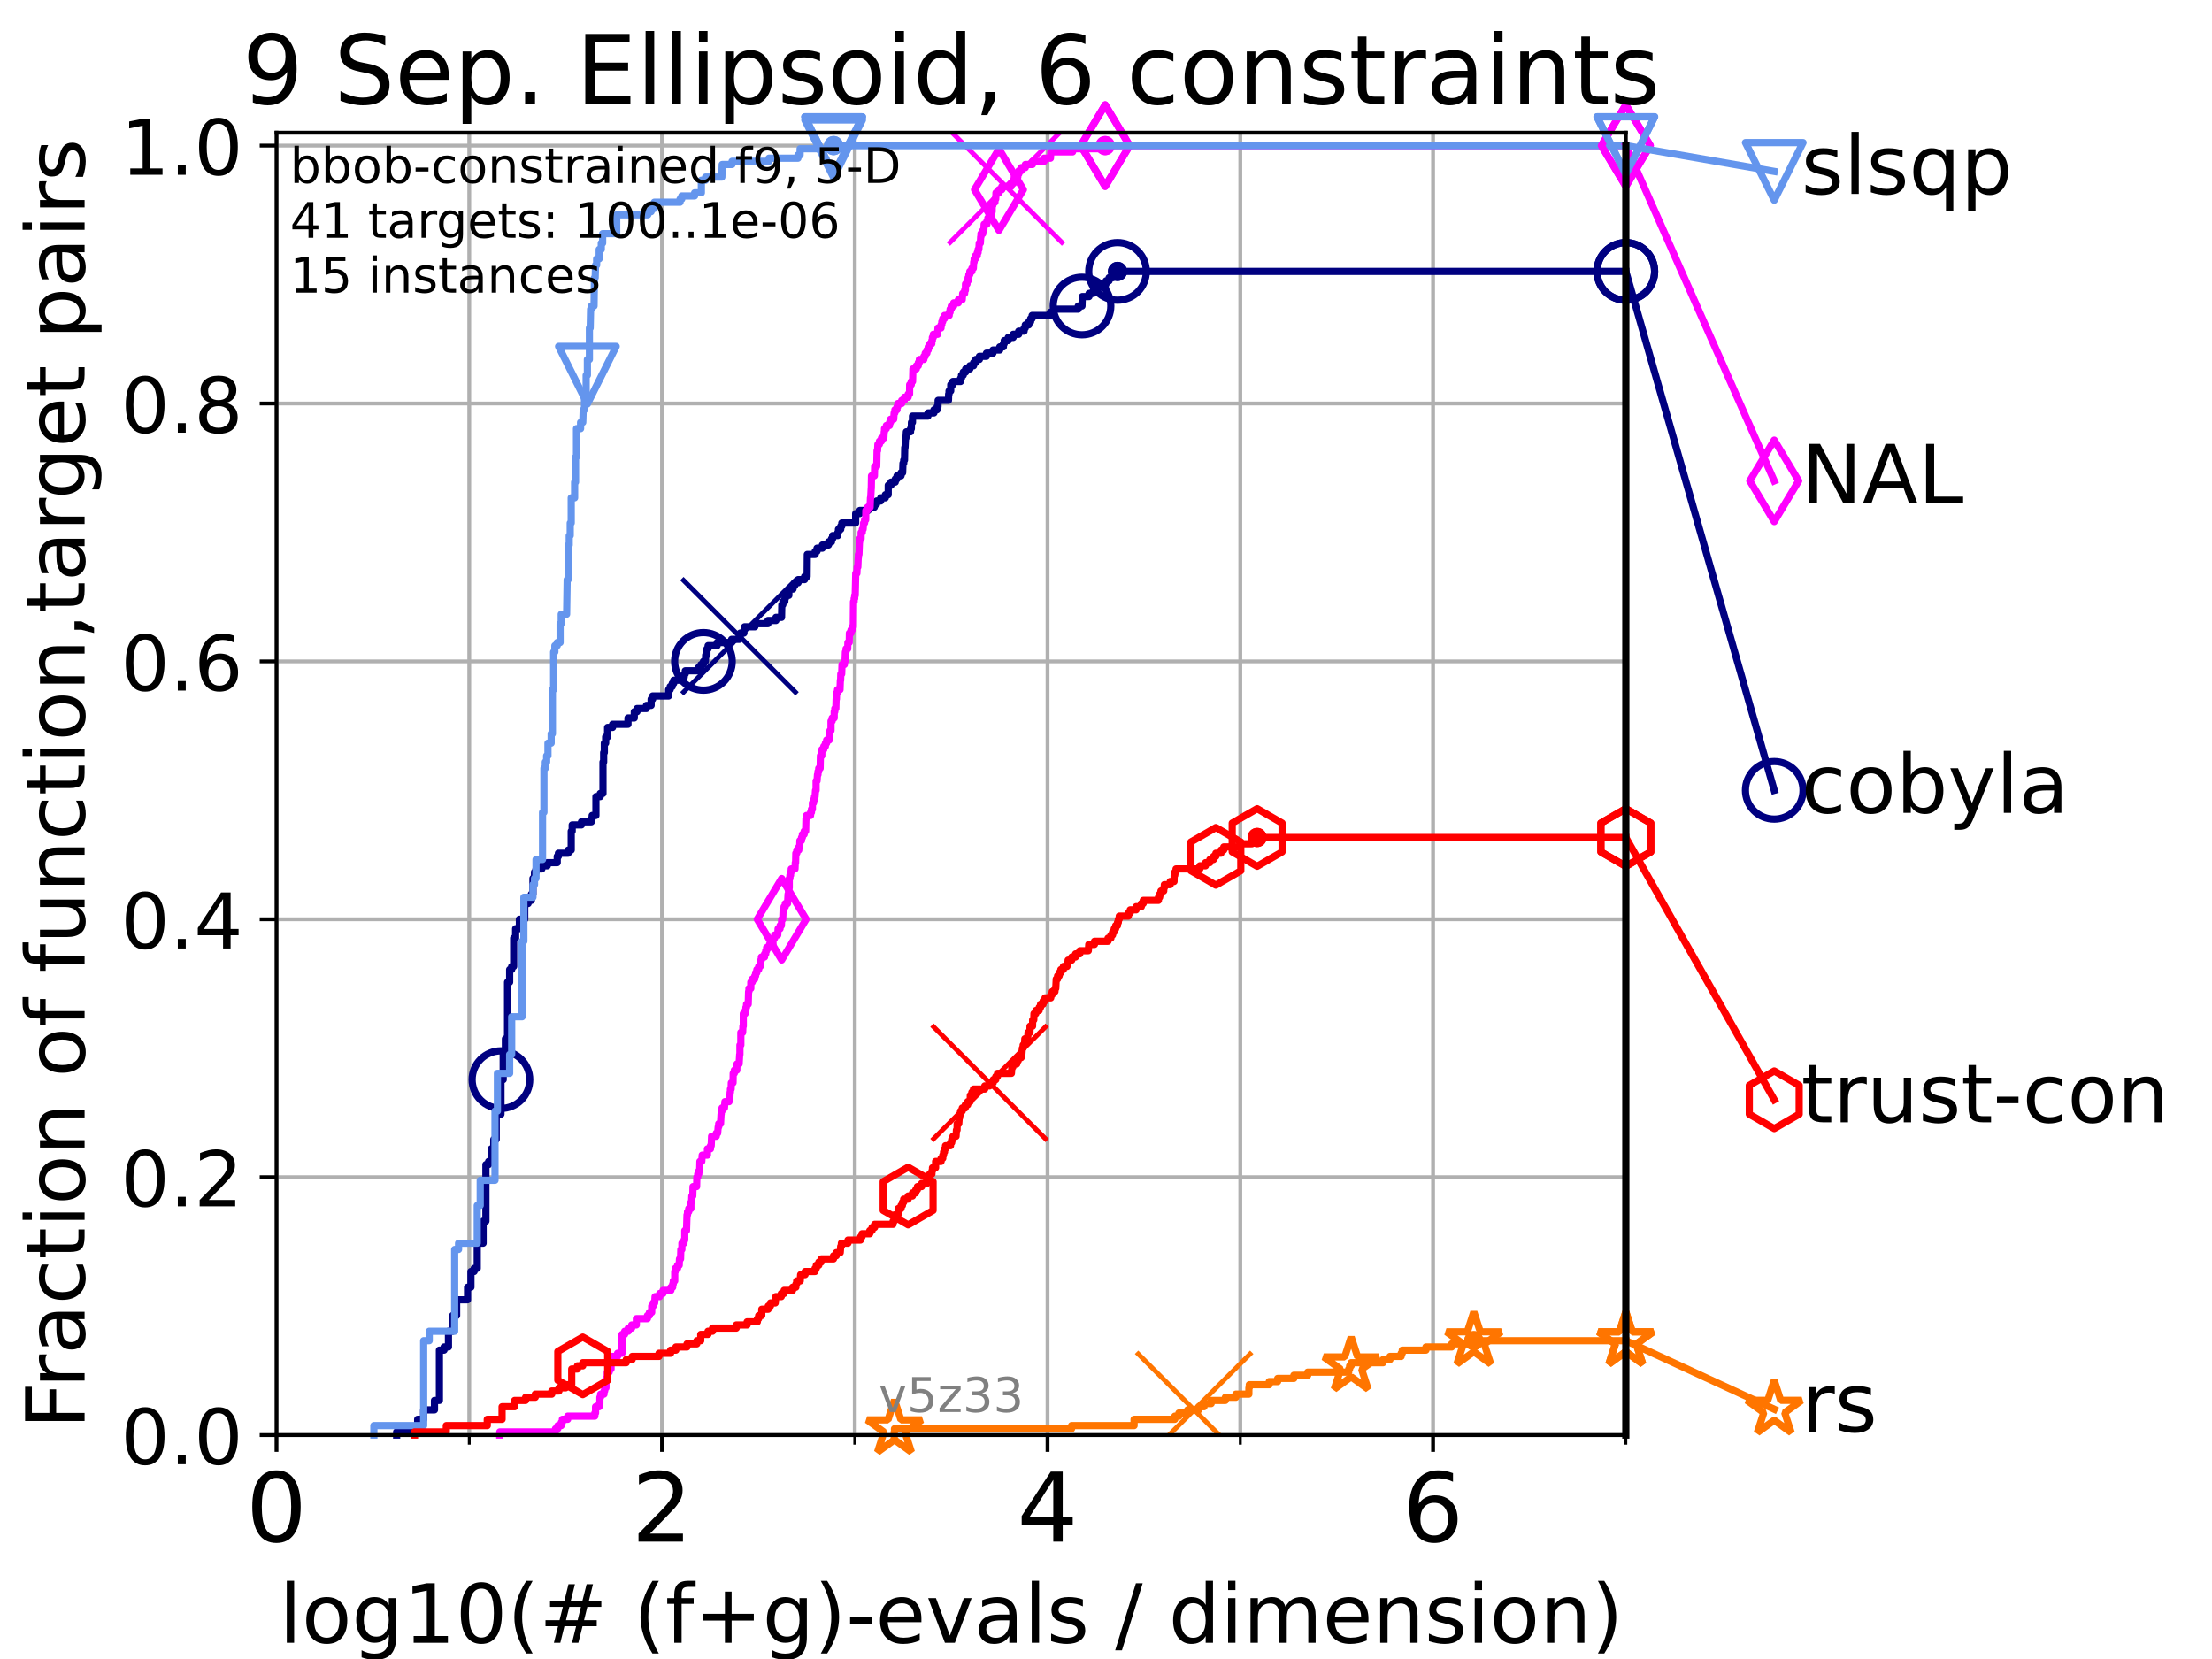 <?xml version="1.0" encoding="utf-8" standalone="no"?>
<!DOCTYPE svg PUBLIC "-//W3C//DTD SVG 1.1//EN"
  "http://www.w3.org/Graphics/SVG/1.1/DTD/svg11.dtd">
<!-- Created with matplotlib (https://matplotlib.org/) -->
<svg height="345.6pt" version="1.1" viewBox="0 0 460.8 345.6" width="460.8pt" xmlns="http://www.w3.org/2000/svg" xmlns:xlink="http://www.w3.org/1999/xlink">
 <defs>
  <style type="text/css">*{stroke-linecap:butt;stroke-linejoin:round;}</style>
 </defs>
 <g id="figure_1">
  <g id="patch_1">
   <path d="M 0 345.6 
L 460.8 345.6 
L 460.8 0 
L 0 0 
z
" style="fill:#ffffff;"/>
  </g>
  <g id="axes_1">
   <g id="patch_2">
    <path d="M 57.6 298.944 
L 338.688 298.944 
L 338.688 27.648 
L 57.6 27.648 
z
" style="fill:#ffffff;"/>
   </g>
   <g id="matplotlib.axis_1">
    <g id="xtick_1">
     <g id="line2d_1">
      <path clip-path="url(#p1c5bfb0473)" d="M 57.6 298.944 
L 57.6 27.648 
" style="fill:none;stroke:#b0b0b0;stroke-linecap:square;stroke-width:0.8;"/>
     </g>
     <g id="line2d_2">
      <defs>
       <path d="M 0 0 
L 0 3.5 
" id="mcf2244d07a" style="stroke:#000000;stroke-width:0.8;"/>
      </defs>
      <g>
       <use style="stroke:#000000;stroke-width:0.8;" x="57.6" xlink:href="#mcf2244d07a" y="298.944"/>
      </g>
     </g>
     <g id="text_1">
      <!-- 0 -->
      <g transform="translate(51.237 321.141)scale(0.2 -0.2)">
       <defs>
        <path d="M 31.781 66.406 
Q 24.172 66.406 20.328 58.906 
Q 16.5 51.422 16.5 36.375 
Q 16.5 21.391 20.328 13.891 
Q 24.172 6.391 31.781 6.391 
Q 39.453 6.391 43.281 13.891 
Q 47.125 21.391 47.125 36.375 
Q 47.125 51.422 43.281 58.906 
Q 39.453 66.406 31.781 66.406 
z
M 31.781 74.219 
Q 44.047 74.219 50.516 64.516 
Q 56.984 54.828 56.984 36.375 
Q 56.984 17.969 50.516 8.266 
Q 44.047 -1.422 31.781 -1.422 
Q 19.531 -1.422 13.062 8.266 
Q 6.594 17.969 6.594 36.375 
Q 6.594 54.828 13.062 64.516 
Q 19.531 74.219 31.781 74.219 
z
" id="DejaVuSans-48"/>
       </defs>
       <use xlink:href="#DejaVuSans-48"/>
      </g>
     </g>
    </g>
    <g id="xtick_2">
     <g id="line2d_3">
      <path clip-path="url(#p1c5bfb0473)" d="M 137.911 298.944 
L 137.911 27.648 
" style="fill:none;stroke:#b0b0b0;stroke-linecap:square;stroke-width:0.8;"/>
     </g>
     <g id="line2d_4">
      <g>
       <use style="stroke:#000000;stroke-width:0.8;" x="137.911" xlink:href="#mcf2244d07a" y="298.944"/>
      </g>
     </g>
     <g id="text_2">
      <!-- 2 -->
      <g transform="translate(131.548 321.141)scale(0.2 -0.2)">
       <defs>
        <path d="M 19.188 8.297 
L 53.609 8.297 
L 53.609 0 
L 7.328 0 
L 7.328 8.297 
Q 12.938 14.109 22.625 23.891 
Q 32.328 33.688 34.812 36.531 
Q 39.547 41.844 41.422 45.531 
Q 43.312 49.219 43.312 52.781 
Q 43.312 58.594 39.234 62.25 
Q 35.156 65.922 28.609 65.922 
Q 23.969 65.922 18.812 64.312 
Q 13.672 62.703 7.812 59.422 
L 7.812 69.391 
Q 13.766 71.781 18.938 73 
Q 24.125 74.219 28.422 74.219 
Q 39.75 74.219 46.484 68.547 
Q 53.219 62.891 53.219 53.422 
Q 53.219 48.922 51.531 44.891 
Q 49.859 40.875 45.406 35.406 
Q 44.188 33.984 37.641 27.219 
Q 31.109 20.453 19.188 8.297 
z
" id="DejaVuSans-50"/>
       </defs>
       <use xlink:href="#DejaVuSans-50"/>
      </g>
     </g>
    </g>
    <g id="xtick_3">
     <g id="line2d_5">
      <path clip-path="url(#p1c5bfb0473)" d="M 218.222 298.944 
L 218.222 27.648 
" style="fill:none;stroke:#b0b0b0;stroke-linecap:square;stroke-width:0.8;"/>
     </g>
     <g id="line2d_6">
      <g>
       <use style="stroke:#000000;stroke-width:0.8;" x="218.222" xlink:href="#mcf2244d07a" y="298.944"/>
      </g>
     </g>
     <g id="text_3">
      <!-- 4 -->
      <g transform="translate(211.859 321.141)scale(0.2 -0.2)">
       <defs>
        <path d="M 37.797 64.312 
L 12.891 25.391 
L 37.797 25.391 
z
M 35.203 72.906 
L 47.609 72.906 
L 47.609 25.391 
L 58.016 25.391 
L 58.016 17.188 
L 47.609 17.188 
L 47.609 0 
L 37.797 0 
L 37.797 17.188 
L 4.891 17.188 
L 4.891 26.703 
z
" id="DejaVuSans-52"/>
       </defs>
       <use xlink:href="#DejaVuSans-52"/>
      </g>
     </g>
    </g>
    <g id="xtick_4">
     <g id="line2d_7">
      <path clip-path="url(#p1c5bfb0473)" d="M 298.533 298.944 
L 298.533 27.648 
" style="fill:none;stroke:#b0b0b0;stroke-linecap:square;stroke-width:0.8;"/>
     </g>
     <g id="line2d_8">
      <g>
       <use style="stroke:#000000;stroke-width:0.8;" x="298.533" xlink:href="#mcf2244d07a" y="298.944"/>
      </g>
     </g>
     <g id="text_4">
      <!-- 6 -->
      <g transform="translate(292.17 321.141)scale(0.2 -0.2)">
       <defs>
        <path d="M 33.016 40.375 
Q 26.375 40.375 22.484 35.828 
Q 18.609 31.297 18.609 23.391 
Q 18.609 15.531 22.484 10.953 
Q 26.375 6.391 33.016 6.391 
Q 39.656 6.391 43.531 10.953 
Q 47.406 15.531 47.406 23.391 
Q 47.406 31.297 43.531 35.828 
Q 39.656 40.375 33.016 40.375 
z
M 52.594 71.297 
L 52.594 62.312 
Q 48.875 64.062 45.094 64.984 
Q 41.312 65.922 37.594 65.922 
Q 27.828 65.922 22.672 59.328 
Q 17.531 52.734 16.797 39.406 
Q 19.672 43.656 24.016 45.922 
Q 28.375 48.188 33.594 48.188 
Q 44.578 48.188 50.953 41.516 
Q 57.328 34.859 57.328 23.391 
Q 57.328 12.156 50.688 5.359 
Q 44.047 -1.422 33.016 -1.422 
Q 20.359 -1.422 13.672 8.266 
Q 6.984 17.969 6.984 36.375 
Q 6.984 53.656 15.188 63.938 
Q 23.391 74.219 37.203 74.219 
Q 40.922 74.219 44.703 73.484 
Q 48.484 72.75 52.594 71.297 
z
" id="DejaVuSans-54"/>
       </defs>
       <use xlink:href="#DejaVuSans-54"/>
      </g>
     </g>
    </g>
    <g id="xtick_5">
     <g id="line2d_9">
      <path clip-path="url(#p1c5bfb0473)" d="M 97.755 298.944 
L 97.755 27.648 
" style="fill:none;stroke:#b0b0b0;stroke-linecap:square;stroke-width:0.8;"/>
     </g>
     <g id="line2d_10">
      <defs>
       <path d="M 0 0 
L 0 2 
" id="md418dddc29" style="stroke:#000000;stroke-width:0.6;"/>
      </defs>
      <g>
       <use style="stroke:#000000;stroke-width:0.6;" x="97.755" xlink:href="#md418dddc29" y="298.944"/>
      </g>
     </g>
    </g>
    <g id="xtick_6">
     <g id="line2d_11">
      <path clip-path="url(#p1c5bfb0473)" d="M 178.066 298.944 
L 178.066 27.648 
" style="fill:none;stroke:#b0b0b0;stroke-linecap:square;stroke-width:0.8;"/>
     </g>
     <g id="line2d_12">
      <g>
       <use style="stroke:#000000;stroke-width:0.6;" x="178.066" xlink:href="#md418dddc29" y="298.944"/>
      </g>
     </g>
    </g>
    <g id="xtick_7">
     <g id="line2d_13">
      <path clip-path="url(#p1c5bfb0473)" d="M 258.377 298.944 
L 258.377 27.648 
" style="fill:none;stroke:#b0b0b0;stroke-linecap:square;stroke-width:0.8;"/>
     </g>
     <g id="line2d_14">
      <g>
       <use style="stroke:#000000;stroke-width:0.6;" x="258.377" xlink:href="#md418dddc29" y="298.944"/>
      </g>
     </g>
    </g>
    <g id="xtick_8">
     <g id="line2d_15">
      <path clip-path="url(#p1c5bfb0473)" d="M 338.688 298.944 
L 338.688 27.648 
" style="fill:none;stroke:#b0b0b0;stroke-linecap:square;stroke-width:0.8;"/>
     </g>
     <g id="line2d_16">
      <g>
       <use style="stroke:#000000;stroke-width:0.6;" x="338.688" xlink:href="#md418dddc29" y="298.944"/>
      </g>
     </g>
    </g>
    <g id="text_5">
     <!-- log10(# (f+g)-evals / dimension) -->
     <g transform="translate(58.145 342.218)scale(0.17 -0.17)">
      <defs>
       <path d="M 9.422 75.984 
L 18.406 75.984 
L 18.406 0 
L 9.422 0 
z
" id="DejaVuSans-108"/>
       <path d="M 30.609 48.391 
Q 23.391 48.391 19.188 42.75 
Q 14.984 37.109 14.984 27.297 
Q 14.984 17.484 19.156 11.844 
Q 23.344 6.203 30.609 6.203 
Q 37.797 6.203 41.984 11.859 
Q 46.188 17.531 46.188 27.297 
Q 46.188 37.016 41.984 42.703 
Q 37.797 48.391 30.609 48.391 
z
M 30.609 56 
Q 42.328 56 49.016 48.375 
Q 55.719 40.766 55.719 27.297 
Q 55.719 13.875 49.016 6.219 
Q 42.328 -1.422 30.609 -1.422 
Q 18.844 -1.422 12.172 6.219 
Q 5.516 13.875 5.516 27.297 
Q 5.516 40.766 12.172 48.375 
Q 18.844 56 30.609 56 
z
" id="DejaVuSans-111"/>
       <path d="M 45.406 27.984 
Q 45.406 37.75 41.375 43.109 
Q 37.359 48.484 30.078 48.484 
Q 22.859 48.484 18.828 43.109 
Q 14.797 37.75 14.797 27.984 
Q 14.797 18.266 18.828 12.891 
Q 22.859 7.516 30.078 7.516 
Q 37.359 7.516 41.375 12.891 
Q 45.406 18.266 45.406 27.984 
z
M 54.391 6.781 
Q 54.391 -7.172 48.188 -13.984 
Q 42 -20.797 29.203 -20.797 
Q 24.469 -20.797 20.266 -20.094 
Q 16.062 -19.391 12.109 -17.922 
L 12.109 -9.188 
Q 16.062 -11.328 19.922 -12.344 
Q 23.781 -13.375 27.781 -13.375 
Q 36.625 -13.375 41.016 -8.766 
Q 45.406 -4.156 45.406 5.172 
L 45.406 9.625 
Q 42.625 4.781 38.281 2.391 
Q 33.938 0 27.875 0 
Q 17.828 0 11.672 7.656 
Q 5.516 15.328 5.516 27.984 
Q 5.516 40.672 11.672 48.328 
Q 17.828 56 27.875 56 
Q 33.938 56 38.281 53.609 
Q 42.625 51.219 45.406 46.391 
L 45.406 54.688 
L 54.391 54.688 
z
" id="DejaVuSans-103"/>
       <path d="M 12.406 8.297 
L 28.516 8.297 
L 28.516 63.922 
L 10.984 60.406 
L 10.984 69.391 
L 28.422 72.906 
L 38.281 72.906 
L 38.281 8.297 
L 54.391 8.297 
L 54.391 0 
L 12.406 0 
z
" id="DejaVuSans-49"/>
       <path d="M 31 75.875 
Q 24.469 64.656 21.281 53.656 
Q 18.109 42.672 18.109 31.391 
Q 18.109 20.125 21.312 9.062 
Q 24.516 -2 31 -13.188 
L 23.188 -13.188 
Q 15.875 -1.703 12.234 9.375 
Q 8.594 20.453 8.594 31.391 
Q 8.594 42.281 12.203 53.312 
Q 15.828 64.359 23.188 75.875 
z
" id="DejaVuSans-40"/>
       <path d="M 51.125 44 
L 36.922 44 
L 32.812 27.688 
L 47.125 27.688 
z
M 43.797 71.781 
L 38.719 51.516 
L 52.984 51.516 
L 58.109 71.781 
L 65.922 71.781 
L 60.891 51.516 
L 76.125 51.516 
L 76.125 44 
L 58.984 44 
L 54.984 27.688 
L 70.516 27.688 
L 70.516 20.219 
L 53.078 20.219 
L 48 0 
L 40.188 0 
L 45.219 20.219 
L 30.906 20.219 
L 25.875 0 
L 18.016 0 
L 23.094 20.219 
L 7.719 20.219 
L 7.719 27.688 
L 24.906 27.688 
L 29 44 
L 13.281 44 
L 13.281 51.516 
L 30.906 51.516 
L 35.891 71.781 
z
" id="DejaVuSans-35"/>
       <path id="DejaVuSans-32"/>
       <path d="M 37.109 75.984 
L 37.109 68.5 
L 28.516 68.5 
Q 23.688 68.5 21.797 66.547 
Q 19.922 64.594 19.922 59.516 
L 19.922 54.688 
L 34.719 54.688 
L 34.719 47.703 
L 19.922 47.703 
L 19.922 0 
L 10.891 0 
L 10.891 47.703 
L 2.297 47.703 
L 2.297 54.688 
L 10.891 54.688 
L 10.891 58.5 
Q 10.891 67.625 15.141 71.797 
Q 19.391 75.984 28.609 75.984 
z
" id="DejaVuSans-102"/>
       <path d="M 46 62.703 
L 46 35.5 
L 73.188 35.5 
L 73.188 27.203 
L 46 27.203 
L 46 0 
L 37.797 0 
L 37.797 27.203 
L 10.594 27.203 
L 10.594 35.5 
L 37.797 35.5 
L 37.797 62.703 
z
" id="DejaVuSans-43"/>
       <path d="M 8.016 75.875 
L 15.828 75.875 
Q 23.141 64.359 26.781 53.312 
Q 30.422 42.281 30.422 31.391 
Q 30.422 20.453 26.781 9.375 
Q 23.141 -1.703 15.828 -13.188 
L 8.016 -13.188 
Q 14.5 -2 17.703 9.062 
Q 20.906 20.125 20.906 31.391 
Q 20.906 42.672 17.703 53.656 
Q 14.5 64.656 8.016 75.875 
z
" id="DejaVuSans-41"/>
       <path d="M 4.891 31.391 
L 31.203 31.391 
L 31.203 23.391 
L 4.891 23.391 
z
" id="DejaVuSans-45"/>
       <path d="M 56.203 29.594 
L 56.203 25.203 
L 14.891 25.203 
Q 15.484 15.922 20.484 11.062 
Q 25.484 6.203 34.422 6.203 
Q 39.594 6.203 44.453 7.469 
Q 49.312 8.734 54.109 11.281 
L 54.109 2.781 
Q 49.266 0.734 44.188 -0.344 
Q 39.109 -1.422 33.891 -1.422 
Q 20.797 -1.422 13.156 6.188 
Q 5.516 13.812 5.516 26.812 
Q 5.516 40.234 12.766 48.109 
Q 20.016 56 32.328 56 
Q 43.359 56 49.781 48.891 
Q 56.203 41.797 56.203 29.594 
z
M 47.219 32.234 
Q 47.125 39.594 43.094 43.984 
Q 39.062 48.391 32.422 48.391 
Q 24.906 48.391 20.391 44.141 
Q 15.875 39.891 15.188 32.172 
z
" id="DejaVuSans-101"/>
       <path d="M 2.984 54.688 
L 12.5 54.688 
L 29.594 8.797 
L 46.688 54.688 
L 56.203 54.688 
L 35.688 0 
L 23.484 0 
z
" id="DejaVuSans-118"/>
       <path d="M 34.281 27.484 
Q 23.391 27.484 19.188 25 
Q 14.984 22.516 14.984 16.5 
Q 14.984 11.719 18.141 8.906 
Q 21.297 6.109 26.703 6.109 
Q 34.188 6.109 38.703 11.406 
Q 43.219 16.703 43.219 25.484 
L 43.219 27.484 
z
M 52.203 31.203 
L 52.203 0 
L 43.219 0 
L 43.219 8.297 
Q 40.141 3.328 35.547 0.953 
Q 30.953 -1.422 24.312 -1.422 
Q 15.922 -1.422 10.953 3.297 
Q 6 8.016 6 15.922 
Q 6 25.141 12.172 29.828 
Q 18.359 34.516 30.609 34.516 
L 43.219 34.516 
L 43.219 35.406 
Q 43.219 41.609 39.141 45 
Q 35.062 48.391 27.688 48.391 
Q 23 48.391 18.547 47.266 
Q 14.109 46.141 10.016 43.891 
L 10.016 52.203 
Q 14.938 54.109 19.578 55.047 
Q 24.219 56 28.609 56 
Q 40.484 56 46.344 49.844 
Q 52.203 43.703 52.203 31.203 
z
" id="DejaVuSans-97"/>
       <path d="M 44.281 53.078 
L 44.281 44.578 
Q 40.484 46.531 36.375 47.5 
Q 32.281 48.484 27.875 48.484 
Q 21.188 48.484 17.844 46.438 
Q 14.5 44.391 14.5 40.281 
Q 14.5 37.156 16.891 35.375 
Q 19.281 33.594 26.516 31.984 
L 29.594 31.297 
Q 39.156 29.25 43.188 25.516 
Q 47.219 21.781 47.219 15.094 
Q 47.219 7.469 41.188 3.016 
Q 35.156 -1.422 24.609 -1.422 
Q 20.219 -1.422 15.453 -0.562 
Q 10.688 0.297 5.422 2 
L 5.422 11.281 
Q 10.406 8.688 15.234 7.391 
Q 20.062 6.109 24.812 6.109 
Q 31.156 6.109 34.562 8.281 
Q 37.984 10.453 37.984 14.406 
Q 37.984 18.062 35.516 20.016 
Q 33.062 21.969 24.703 23.781 
L 21.578 24.516 
Q 13.234 26.266 9.516 29.906 
Q 5.812 33.547 5.812 39.891 
Q 5.812 47.609 11.281 51.797 
Q 16.75 56 26.812 56 
Q 31.781 56 36.172 55.266 
Q 40.578 54.547 44.281 53.078 
z
" id="DejaVuSans-115"/>
       <path d="M 25.391 72.906 
L 33.688 72.906 
L 8.297 -9.281 
L 0 -9.281 
z
" id="DejaVuSans-47"/>
       <path d="M 45.406 46.391 
L 45.406 75.984 
L 54.391 75.984 
L 54.391 0 
L 45.406 0 
L 45.406 8.203 
Q 42.578 3.328 38.25 0.953 
Q 33.938 -1.422 27.875 -1.422 
Q 17.969 -1.422 11.734 6.484 
Q 5.516 14.406 5.516 27.297 
Q 5.516 40.188 11.734 48.094 
Q 17.969 56 27.875 56 
Q 33.938 56 38.25 53.625 
Q 42.578 51.266 45.406 46.391 
z
M 14.797 27.297 
Q 14.797 17.391 18.875 11.75 
Q 22.953 6.109 30.078 6.109 
Q 37.203 6.109 41.297 11.75 
Q 45.406 17.391 45.406 27.297 
Q 45.406 37.203 41.297 42.844 
Q 37.203 48.484 30.078 48.484 
Q 22.953 48.484 18.875 42.844 
Q 14.797 37.203 14.797 27.297 
z
" id="DejaVuSans-100"/>
       <path d="M 9.422 54.688 
L 18.406 54.688 
L 18.406 0 
L 9.422 0 
z
M 9.422 75.984 
L 18.406 75.984 
L 18.406 64.594 
L 9.422 64.594 
z
" id="DejaVuSans-105"/>
       <path d="M 52 44.188 
Q 55.375 50.25 60.062 53.125 
Q 64.75 56 71.094 56 
Q 79.641 56 84.281 50.016 
Q 88.922 44.047 88.922 33.016 
L 88.922 0 
L 79.891 0 
L 79.891 32.719 
Q 79.891 40.578 77.094 44.375 
Q 74.312 48.188 68.609 48.188 
Q 61.625 48.188 57.562 43.547 
Q 53.516 38.922 53.516 30.906 
L 53.516 0 
L 44.484 0 
L 44.484 32.719 
Q 44.484 40.625 41.703 44.406 
Q 38.922 48.188 33.109 48.188 
Q 26.219 48.188 22.156 43.531 
Q 18.109 38.875 18.109 30.906 
L 18.109 0 
L 9.078 0 
L 9.078 54.688 
L 18.109 54.688 
L 18.109 46.188 
Q 21.188 51.219 25.484 53.609 
Q 29.781 56 35.688 56 
Q 41.656 56 45.828 52.969 
Q 50 49.953 52 44.188 
z
" id="DejaVuSans-109"/>
       <path d="M 54.891 33.016 
L 54.891 0 
L 45.906 0 
L 45.906 32.719 
Q 45.906 40.484 42.875 44.328 
Q 39.844 48.188 33.797 48.188 
Q 26.516 48.188 22.312 43.547 
Q 18.109 38.922 18.109 30.906 
L 18.109 0 
L 9.078 0 
L 9.078 54.688 
L 18.109 54.688 
L 18.109 46.188 
Q 21.344 51.125 25.703 53.562 
Q 30.078 56 35.797 56 
Q 45.219 56 50.047 50.172 
Q 54.891 44.344 54.891 33.016 
z
" id="DejaVuSans-110"/>
      </defs>
      <use xlink:href="#DejaVuSans-108"/>
      <use x="27.783" xlink:href="#DejaVuSans-111"/>
      <use x="88.965" xlink:href="#DejaVuSans-103"/>
      <use x="152.441" xlink:href="#DejaVuSans-49"/>
      <use x="216.064" xlink:href="#DejaVuSans-48"/>
      <use x="279.688" xlink:href="#DejaVuSans-40"/>
      <use x="318.701" xlink:href="#DejaVuSans-35"/>
      <use x="402.49" xlink:href="#DejaVuSans-32"/>
      <use x="434.277" xlink:href="#DejaVuSans-40"/>
      <use x="473.291" xlink:href="#DejaVuSans-102"/>
      <use x="508.496" xlink:href="#DejaVuSans-43"/>
      <use x="592.285" xlink:href="#DejaVuSans-103"/>
      <use x="655.762" xlink:href="#DejaVuSans-41"/>
      <use x="694.775" xlink:href="#DejaVuSans-45"/>
      <use x="730.859" xlink:href="#DejaVuSans-101"/>
      <use x="792.383" xlink:href="#DejaVuSans-118"/>
      <use x="851.562" xlink:href="#DejaVuSans-97"/>
      <use x="912.842" xlink:href="#DejaVuSans-108"/>
      <use x="940.625" xlink:href="#DejaVuSans-115"/>
      <use x="992.725" xlink:href="#DejaVuSans-32"/>
      <use x="1024.512" xlink:href="#DejaVuSans-47"/>
      <use x="1058.203" xlink:href="#DejaVuSans-32"/>
      <use x="1089.99" xlink:href="#DejaVuSans-100"/>
      <use x="1153.467" xlink:href="#DejaVuSans-105"/>
      <use x="1181.25" xlink:href="#DejaVuSans-109"/>
      <use x="1278.662" xlink:href="#DejaVuSans-101"/>
      <use x="1340.186" xlink:href="#DejaVuSans-110"/>
      <use x="1403.564" xlink:href="#DejaVuSans-115"/>
      <use x="1455.664" xlink:href="#DejaVuSans-105"/>
      <use x="1483.447" xlink:href="#DejaVuSans-111"/>
      <use x="1544.629" xlink:href="#DejaVuSans-110"/>
      <use x="1608.008" xlink:href="#DejaVuSans-41"/>
     </g>
    </g>
   </g>
   <g id="matplotlib.axis_2">
    <g id="ytick_1">
     <g id="line2d_17">
      <path clip-path="url(#p1c5bfb0473)" d="M 57.6 298.944 
L 338.688 298.944 
" style="fill:none;stroke:#b0b0b0;stroke-linecap:square;stroke-width:0.8;"/>
     </g>
     <g id="line2d_18">
      <defs>
       <path d="M 0 0 
L -3.5 0 
" id="m8c1c1f5733" style="stroke:#000000;stroke-width:0.8;"/>
      </defs>
      <g>
       <use style="stroke:#000000;stroke-width:0.8;" x="57.6" xlink:href="#m8c1c1f5733" y="298.944"/>
      </g>
     </g>
     <g id="text_6">
      <!-- 0.0 -->
      <g transform="translate(25.155 305.023)scale(0.16 -0.16)">
       <defs>
        <path d="M 10.688 12.406 
L 21 12.406 
L 21 0 
L 10.688 0 
z
" id="DejaVuSans-46"/>
       </defs>
       <use xlink:href="#DejaVuSans-48"/>
       <use x="63.623" xlink:href="#DejaVuSans-46"/>
       <use x="95.41" xlink:href="#DejaVuSans-48"/>
      </g>
     </g>
    </g>
    <g id="ytick_2">
     <g id="line2d_19">
      <path clip-path="url(#p1c5bfb0473)" d="M 57.6 245.222 
L 338.688 245.222 
" style="fill:none;stroke:#b0b0b0;stroke-linecap:square;stroke-width:0.8;"/>
     </g>
     <g id="line2d_20">
      <g>
       <use style="stroke:#000000;stroke-width:0.8;" x="57.6" xlink:href="#m8c1c1f5733" y="245.222"/>
      </g>
     </g>
     <g id="text_7">
      <!-- 0.2 -->
      <g transform="translate(25.155 251.301)scale(0.16 -0.16)">
       <use xlink:href="#DejaVuSans-48"/>
       <use x="63.623" xlink:href="#DejaVuSans-46"/>
       <use x="95.41" xlink:href="#DejaVuSans-50"/>
      </g>
     </g>
    </g>
    <g id="ytick_3">
     <g id="line2d_21">
      <path clip-path="url(#p1c5bfb0473)" d="M 57.6 191.5 
L 338.688 191.5 
" style="fill:none;stroke:#b0b0b0;stroke-linecap:square;stroke-width:0.8;"/>
     </g>
     <g id="line2d_22">
      <g>
       <use style="stroke:#000000;stroke-width:0.8;" x="57.6" xlink:href="#m8c1c1f5733" y="191.5"/>
      </g>
     </g>
     <g id="text_8">
      <!-- 0.4 -->
      <g transform="translate(25.155 197.579)scale(0.16 -0.16)">
       <use xlink:href="#DejaVuSans-48"/>
       <use x="63.623" xlink:href="#DejaVuSans-46"/>
       <use x="95.41" xlink:href="#DejaVuSans-52"/>
      </g>
     </g>
    </g>
    <g id="ytick_4">
     <g id="line2d_23">
      <path clip-path="url(#p1c5bfb0473)" d="M 57.6 137.778 
L 338.688 137.778 
" style="fill:none;stroke:#b0b0b0;stroke-linecap:square;stroke-width:0.8;"/>
     </g>
     <g id="line2d_24">
      <g>
       <use style="stroke:#000000;stroke-width:0.8;" x="57.6" xlink:href="#m8c1c1f5733" y="137.778"/>
      </g>
     </g>
     <g id="text_9">
      <!-- 0.6 -->
      <g transform="translate(25.155 143.857)scale(0.16 -0.16)">
       <use xlink:href="#DejaVuSans-48"/>
       <use x="63.623" xlink:href="#DejaVuSans-46"/>
       <use x="95.41" xlink:href="#DejaVuSans-54"/>
      </g>
     </g>
    </g>
    <g id="ytick_5">
     <g id="line2d_25">
      <path clip-path="url(#p1c5bfb0473)" d="M 57.6 84.056 
L 338.688 84.056 
" style="fill:none;stroke:#b0b0b0;stroke-linecap:square;stroke-width:0.8;"/>
     </g>
     <g id="line2d_26">
      <g>
       <use style="stroke:#000000;stroke-width:0.8;" x="57.6" xlink:href="#m8c1c1f5733" y="84.056"/>
      </g>
     </g>
     <g id="text_10">
      <!-- 0.8 -->
      <g transform="translate(25.155 90.135)scale(0.16 -0.16)">
       <defs>
        <path d="M 31.781 34.625 
Q 24.75 34.625 20.719 30.859 
Q 16.703 27.094 16.703 20.516 
Q 16.703 13.922 20.719 10.156 
Q 24.75 6.391 31.781 6.391 
Q 38.812 6.391 42.859 10.172 
Q 46.922 13.969 46.922 20.516 
Q 46.922 27.094 42.891 30.859 
Q 38.875 34.625 31.781 34.625 
z
M 21.922 38.812 
Q 15.578 40.375 12.031 44.719 
Q 8.5 49.078 8.5 55.328 
Q 8.5 64.062 14.719 69.141 
Q 20.953 74.219 31.781 74.219 
Q 42.672 74.219 48.875 69.141 
Q 55.078 64.062 55.078 55.328 
Q 55.078 49.078 51.531 44.719 
Q 48 40.375 41.703 38.812 
Q 48.828 37.156 52.797 32.312 
Q 56.781 27.484 56.781 20.516 
Q 56.781 9.906 50.312 4.234 
Q 43.844 -1.422 31.781 -1.422 
Q 19.734 -1.422 13.25 4.234 
Q 6.781 9.906 6.781 20.516 
Q 6.781 27.484 10.781 32.312 
Q 14.797 37.156 21.922 38.812 
z
M 18.312 54.391 
Q 18.312 48.734 21.844 45.562 
Q 25.391 42.391 31.781 42.391 
Q 38.141 42.391 41.719 45.562 
Q 45.312 48.734 45.312 54.391 
Q 45.312 60.062 41.719 63.234 
Q 38.141 66.406 31.781 66.406 
Q 25.391 66.406 21.844 63.234 
Q 18.312 60.062 18.312 54.391 
z
" id="DejaVuSans-56"/>
       </defs>
       <use xlink:href="#DejaVuSans-48"/>
       <use x="63.623" xlink:href="#DejaVuSans-46"/>
       <use x="95.41" xlink:href="#DejaVuSans-56"/>
      </g>
     </g>
    </g>
    <g id="ytick_6">
     <g id="line2d_27">
      <path clip-path="url(#p1c5bfb0473)" d="M 57.6 30.334 
L 338.688 30.334 
" style="fill:none;stroke:#b0b0b0;stroke-linecap:square;stroke-width:0.8;"/>
     </g>
     <g id="line2d_28">
      <g>
       <use style="stroke:#000000;stroke-width:0.8;" x="57.6" xlink:href="#m8c1c1f5733" y="30.334"/>
      </g>
     </g>
     <g id="text_11">
      <!-- 1.0 -->
      <g transform="translate(25.155 36.413)scale(0.16 -0.16)">
       <use xlink:href="#DejaVuSans-49"/>
       <use x="63.623" xlink:href="#DejaVuSans-46"/>
       <use x="95.41" xlink:href="#DejaVuSans-48"/>
      </g>
     </g>
    </g>
    <g id="text_12">
     <!-- Fraction of function,target pairs -->
     <g transform="translate(17.62 297.681)rotate(-90)scale(0.17 -0.17)">
      <defs>
       <path d="M 9.812 72.906 
L 51.703 72.906 
L 51.703 64.594 
L 19.672 64.594 
L 19.672 43.109 
L 48.578 43.109 
L 48.578 34.812 
L 19.672 34.812 
L 19.672 0 
L 9.812 0 
z
" id="DejaVuSans-70"/>
       <path d="M 41.109 46.297 
Q 39.594 47.172 37.812 47.578 
Q 36.031 48 33.891 48 
Q 26.266 48 22.188 43.047 
Q 18.109 38.094 18.109 28.812 
L 18.109 0 
L 9.078 0 
L 9.078 54.688 
L 18.109 54.688 
L 18.109 46.188 
Q 20.953 51.172 25.484 53.578 
Q 30.031 56 36.531 56 
Q 37.453 56 38.578 55.875 
Q 39.703 55.766 41.062 55.516 
z
" id="DejaVuSans-114"/>
       <path d="M 48.781 52.594 
L 48.781 44.188 
Q 44.969 46.297 41.141 47.344 
Q 37.312 48.391 33.406 48.391 
Q 24.656 48.391 19.812 42.844 
Q 14.984 37.312 14.984 27.297 
Q 14.984 17.281 19.812 11.734 
Q 24.656 6.203 33.406 6.203 
Q 37.312 6.203 41.141 7.25 
Q 44.969 8.297 48.781 10.406 
L 48.781 2.094 
Q 45.016 0.344 40.984 -0.531 
Q 36.969 -1.422 32.422 -1.422 
Q 20.062 -1.422 12.781 6.344 
Q 5.516 14.109 5.516 27.297 
Q 5.516 40.672 12.859 48.328 
Q 20.219 56 33.016 56 
Q 37.156 56 41.109 55.141 
Q 45.062 54.297 48.781 52.594 
z
" id="DejaVuSans-99"/>
       <path d="M 18.312 70.219 
L 18.312 54.688 
L 36.812 54.688 
L 36.812 47.703 
L 18.312 47.703 
L 18.312 18.016 
Q 18.312 11.328 20.141 9.422 
Q 21.969 7.516 27.594 7.516 
L 36.812 7.516 
L 36.812 0 
L 27.594 0 
Q 17.188 0 13.234 3.875 
Q 9.281 7.766 9.281 18.016 
L 9.281 47.703 
L 2.688 47.703 
L 2.688 54.688 
L 9.281 54.688 
L 9.281 70.219 
z
" id="DejaVuSans-116"/>
       <path d="M 8.5 21.578 
L 8.5 54.688 
L 17.484 54.688 
L 17.484 21.922 
Q 17.484 14.156 20.5 10.266 
Q 23.531 6.391 29.594 6.391 
Q 36.859 6.391 41.078 11.031 
Q 45.312 15.672 45.312 23.688 
L 45.312 54.688 
L 54.297 54.688 
L 54.297 0 
L 45.312 0 
L 45.312 8.406 
Q 42.047 3.422 37.719 1 
Q 33.406 -1.422 27.688 -1.422 
Q 18.266 -1.422 13.375 4.438 
Q 8.5 10.297 8.5 21.578 
z
M 31.109 56 
z
" id="DejaVuSans-117"/>
       <path d="M 11.719 12.406 
L 22.016 12.406 
L 22.016 4 
L 14.016 -11.625 
L 7.719 -11.625 
L 11.719 4 
z
" id="DejaVuSans-44"/>
       <path d="M 18.109 8.203 
L 18.109 -20.797 
L 9.078 -20.797 
L 9.078 54.688 
L 18.109 54.688 
L 18.109 46.391 
Q 20.953 51.266 25.266 53.625 
Q 29.594 56 35.594 56 
Q 45.562 56 51.781 48.094 
Q 58.016 40.188 58.016 27.297 
Q 58.016 14.406 51.781 6.484 
Q 45.562 -1.422 35.594 -1.422 
Q 29.594 -1.422 25.266 0.953 
Q 20.953 3.328 18.109 8.203 
z
M 48.688 27.297 
Q 48.688 37.203 44.609 42.844 
Q 40.531 48.484 33.406 48.484 
Q 26.266 48.484 22.188 42.844 
Q 18.109 37.203 18.109 27.297 
Q 18.109 17.391 22.188 11.75 
Q 26.266 6.109 33.406 6.109 
Q 40.531 6.109 44.609 11.75 
Q 48.688 17.391 48.688 27.297 
z
" id="DejaVuSans-112"/>
      </defs>
      <use xlink:href="#DejaVuSans-70"/>
      <use x="50.27" xlink:href="#DejaVuSans-114"/>
      <use x="91.383" xlink:href="#DejaVuSans-97"/>
      <use x="152.662" xlink:href="#DejaVuSans-99"/>
      <use x="207.643" xlink:href="#DejaVuSans-116"/>
      <use x="246.852" xlink:href="#DejaVuSans-105"/>
      <use x="274.635" xlink:href="#DejaVuSans-111"/>
      <use x="335.816" xlink:href="#DejaVuSans-110"/>
      <use x="399.195" xlink:href="#DejaVuSans-32"/>
      <use x="430.982" xlink:href="#DejaVuSans-111"/>
      <use x="492.164" xlink:href="#DejaVuSans-102"/>
      <use x="527.369" xlink:href="#DejaVuSans-32"/>
      <use x="559.156" xlink:href="#DejaVuSans-102"/>
      <use x="594.361" xlink:href="#DejaVuSans-117"/>
      <use x="657.74" xlink:href="#DejaVuSans-110"/>
      <use x="721.119" xlink:href="#DejaVuSans-99"/>
      <use x="776.1" xlink:href="#DejaVuSans-116"/>
      <use x="815.309" xlink:href="#DejaVuSans-105"/>
      <use x="843.092" xlink:href="#DejaVuSans-111"/>
      <use x="904.273" xlink:href="#DejaVuSans-110"/>
      <use x="967.652" xlink:href="#DejaVuSans-44"/>
      <use x="999.439" xlink:href="#DejaVuSans-116"/>
      <use x="1038.648" xlink:href="#DejaVuSans-97"/>
      <use x="1099.928" xlink:href="#DejaVuSans-114"/>
      <use x="1139.291" xlink:href="#DejaVuSans-103"/>
      <use x="1202.768" xlink:href="#DejaVuSans-101"/>
      <use x="1264.291" xlink:href="#DejaVuSans-116"/>
      <use x="1303.5" xlink:href="#DejaVuSans-32"/>
      <use x="1335.287" xlink:href="#DejaVuSans-112"/>
      <use x="1398.764" xlink:href="#DejaVuSans-97"/>
      <use x="1460.043" xlink:href="#DejaVuSans-105"/>
      <use x="1487.826" xlink:href="#DejaVuSans-114"/>
      <use x="1528.939" xlink:href="#DejaVuSans-115"/>
     </g>
    </g>
   </g>
   <g id="line2d_29">
    <defs>
     <path d="M 0 1.5 
C 0.398 1.5 0.779 1.342 1.061 1.061 
C 1.342 0.779 1.5 0.398 1.5 0 
C 1.5 -0.398 1.342 -0.779 1.061 -1.061 
C 0.779 -1.342 0.398 -1.5 0 -1.5 
C -0.398 -1.5 -0.779 -1.342 -1.061 -1.061 
C -1.342 -0.779 -1.5 -0.398 -1.5 0 
C -1.5 0.398 -1.342 0.779 -1.061 1.061 
C -0.779 1.342 -0.398 1.5 0 1.5 
z
" id="m5106140990" style="stroke:#000080;"/>
    </defs>
    <g>
     <use style="fill:#000080;stroke:#000080;" x="232.803" xlink:href="#m5106140990" y="56.54"/>
     <use style="fill:#000080;stroke:#000080;" x="232.803" xlink:href="#m5106140990" y="56.54"/>
    </g>
   </g>
   <g id="line2d_30">
    <path d="M 82.627 298.944 
L 82.627 298.289 
L 87.01 298.289 
L 87.01 295.668 
L 88.256 295.668 
L 88.256 293.703 
L 90.509 293.703 
L 90.509 291.737 
L 91.535 291.737 
L 91.535 281.255 
L 92.504 281.255 
L 92.504 280.6 
L 93.422 280.6 
L 93.422 277.324 
L 94.295 277.324 
L 94.295 274.048 
L 95.125 274.048 
L 95.125 270.773 
L 97.403 270.773 
L 97.403 268.152 
L 98.101 268.152 
L 98.101 264.876 
L 98.772 264.876 
L 98.772 264.221 
L 99.418 264.221 
L 99.418 258.98 
L 100.642 258.98 
L 100.642 254.394 
L 101.223 254.394 
L 101.223 242.601 
L 101.786 242.601 
L 101.786 241.946 
L 102.331 241.946 
L 102.331 239.326 
L 102.859 239.326 
L 102.859 237.36 
L 103.372 237.36 
L 103.372 232.119 
L 104.355 232.119 
L 104.355 224.912 
L 104.826 224.912 
L 104.826 219.016 
L 105.285 219.016 
L 105.285 216.396 
L 105.733 216.396 
L 105.733 204.603 
L 106.169 204.603 
L 106.169 201.982 
L 106.594 201.982 
L 106.594 201.327 
L 107.009 201.327 
L 107.009 195.431 
L 107.415 195.431 
L 107.415 193.465 
L 108.199 193.465 
L 108.199 191.5 
L 109.312 191.5 
L 109.312 188.224 
L 110.017 188.224 
L 110.017 187.569 
L 110.694 187.569 
L 110.694 186.259 
L 111.023 186.259 
L 111.023 182.983 
L 111.346 182.983 
L 111.346 181.673 
L 111.663 181.673 
L 111.663 181.018 
L 112.877 181.018 
L 112.877 180.363 
L 114.012 180.363 
L 114.012 179.707 
L 116.081 179.707 
L 116.081 178.397 
L 116.323 178.397 
L 116.323 177.742 
L 118.364 177.742 
L 118.364 177.087 
L 118.994 177.087 
L 118.994 173.156 
L 119.199 173.156 
L 119.199 171.846 
L 121.128 171.846 
L 121.128 171.191 
L 123.193 171.191 
L 123.193 170.535 
L 123.354 170.535 
L 123.354 169.88 
L 124.14 169.88 
L 124.14 165.949 
L 125.038 165.949 
L 125.038 165.294 
L 125.612 165.294 
L 125.612 158.743 
L 125.753 158.743 
L 125.753 156.777 
L 125.892 156.777 
L 125.892 154.812 
L 126.168 154.812 
L 126.168 153.502 
L 126.574 153.502 
L 126.574 151.536 
L 127.611 151.536 
L 127.611 150.881 
L 130.822 150.881 
L 130.822 149.571 
L 132.133 149.571 
L 132.133 148.26 
L 132.707 148.26 
L 132.707 147.605 
L 134.661 147.605 
L 134.661 146.95 
L 135.642 146.95 
L 135.642 145.64 
L 135.957 145.64 
L 135.957 144.985 
L 139.285 144.985 
L 139.285 143.674 
L 139.605 143.674 
L 139.605 143.019 
L 140.042 143.019 
L 140.042 142.364 
L 140.348 142.364 
L 140.348 141.709 
L 142.243 141.709 
L 142.243 141.054 
L 142.54 141.054 
L 142.54 140.399 
L 142.753 140.399 
L 142.753 139.743 
L 145.463 139.743 
L 145.463 139.088 
L 146.02 139.088 
L 146.02 138.433 
L 146.538 138.433 
L 146.538 137.778 
L 146.958 137.778 
L 147 136.468 
L 147.267 136.468 
L 147.267 135.157 
L 147.51 135.157 
L 147.51 134.502 
L 149.396 134.502 
L 149.396 133.847 
L 152.406 133.847 
L 152.406 133.192 
L 154.002 133.192 
L 154.002 132.537 
L 154.208 132.537 
L 154.208 131.882 
L 154.972 131.882 
L 154.972 131.227 
L 155.103 131.227 
L 155.103 130.571 
L 157.255 130.571 
L 157.255 129.916 
L 159.976 129.916 
L 159.976 129.261 
L 161.645 129.261 
L 161.645 128.606 
L 162.813 128.606 
L 162.863 125.985 
L 163.078 125.985 
L 163.078 125.33 
L 163.493 125.33 
L 163.493 124.675 
L 163.614 124.675 
L 163.614 124.02 
L 164.334 124.02 
L 164.334 122.71 
L 165.201 122.71 
L 165.201 122.055 
L 165.533 122.055 
L 165.533 121.399 
L 166.262 121.399 
L 166.262 120.744 
L 167.609 120.744 
L 167.609 120.089 
L 168.134 120.089 
L 168.171 115.503 
L 169.819 115.503 
L 169.819 114.848 
L 170.201 114.848 
L 170.201 114.193 
L 171.315 114.193 
L 171.315 113.538 
L 172.588 113.538 
L 172.588 112.883 
L 173.216 112.883 
L 173.216 112.227 
L 173.458 112.227 
L 173.458 111.572 
L 174.533 111.572 
L 174.533 110.917 
L 174.661 110.917 
L 174.661 110.262 
L 175.137 110.262 
L 175.137 109.607 
L 175.363 109.607 
L 175.363 108.952 
L 178.25 108.952 
L 178.25 106.986 
L 179.109 106.986 
L 179.109 106.331 
L 180.873 106.331 
L 180.873 105.676 
L 182.135 105.676 
L 182.135 105.021 
L 182.607 105.021 
L 182.607 104.366 
L 183.47 104.366 
L 183.47 103.71 
L 184.438 103.71 
L 184.438 103.055 
L 185.032 103.055 
L 185.037 101.09 
L 185.608 101.09 
L 185.608 100.435 
L 186.499 100.435 
L 186.499 99.78 
L 186.861 99.78 
L 186.861 99.124 
L 187.698 99.124 
L 187.698 98.469 
L 188.036 98.469 
L 188.104 96.504 
L 188.264 96.504 
L 188.264 95.849 
L 188.425 95.849 
L 188.475 93.228 
L 188.54 93.228 
L 188.636 91.263 
L 188.727 91.263 
L 188.812 89.952 
L 189.681 89.952 
L 189.681 89.297 
L 189.848 89.297 
L 189.871 87.987 
L 190.086 87.987 
L 190.09 86.677 
L 193.309 86.677 
L 193.309 86.022 
L 194.556 86.022 
L 194.556 85.366 
L 195.21 85.366 
L 195.21 84.711 
L 195.4 84.711 
L 195.427 83.401 
L 197.583 83.401 
L 197.618 82.091 
L 197.699 82.091 
L 197.699 81.435 
L 198.05 81.435 
L 198.058 80.125 
L 198.502 80.125 
L 198.502 79.47 
L 200.095 79.47 
L 200.095 78.815 
L 200.288 78.815 
L 200.288 78.16 
L 200.661 78.16 
L 200.661 77.505 
L 201.162 77.505 
L 201.162 76.849 
L 202.043 76.849 
L 202.043 76.194 
L 202.81 76.194 
L 202.81 75.539 
L 203.258 75.539 
L 203.258 74.884 
L 204.028 74.884 
L 204.028 74.229 
L 205.491 74.229 
L 205.491 73.574 
L 206.849 73.574 
L 206.849 72.919 
L 208.263 72.919 
L 208.263 72.263 
L 209.027 72.263 
L 209.027 71.608 
L 209.2 71.608 
L 209.2 70.953 
L 210.031 70.953 
L 210.031 70.298 
L 211.07 70.298 
L 211.07 69.643 
L 212.203 69.643 
L 212.203 68.988 
L 213.339 68.988 
L 213.339 68.333 
L 213.582 68.333 
L 213.582 67.677 
L 214.32 67.677 
L 214.32 67.022 
L 214.696 67.022 
L 214.696 66.367 
L 215.008 66.367 
L 215.008 65.712 
L 218.765 65.712 
L 218.765 65.057 
L 219.507 65.057 
L 219.507 64.402 
L 224.617 64.402 
L 224.617 63.747 
L 225.402 63.747 
L 225.461 61.781 
L 226.857 61.781 
L 226.857 61.126 
L 227.745 61.126 
L 227.745 60.471 
L 228.645 60.471 
L 228.645 59.816 
L 230.262 59.816 
L 230.262 59.161 
L 230.41 59.161 
L 230.41 58.505 
L 231.04 58.505 
L 231.04 57.85 
L 231.847 57.85 
L 231.847 57.195 
L 232.803 57.195 
L 232.803 56.54 
L 338.688 56.54 
L 338.688 56.54 
" style="fill:none;stroke:#000080;stroke-linecap:square;stroke-width:1.5;"/>
   </g>
   <g id="line2d_31">
    <defs>
     <path d="M 0 6 
C 1.591 6 3.117 5.368 4.243 4.243 
C 5.368 3.117 6 1.591 6 0 
C 6 -1.591 5.368 -3.117 4.243 -4.243 
C 3.117 -5.368 1.591 -6 0 -6 
C -1.591 -6 -3.117 -5.368 -4.243 -4.243 
C -5.368 -3.117 -6 -1.591 -6 0 
C -6 1.591 -5.368 3.117 -4.243 4.243 
C -3.117 5.368 -1.591 6 0 6 
z
" id="me446d7679d" style="stroke:#000080;stroke-width:1.5;"/>
    </defs>
    <g>
     <use style="fill-opacity:0;stroke:#000080;stroke-width:1.5;" x="104.355" xlink:href="#me446d7679d" y="224.912"/>
     <use style="fill-opacity:0;stroke:#000080;stroke-width:1.5;" x="146.538" xlink:href="#me446d7679d" y="137.778"/>
     <use style="fill-opacity:0;stroke:#000080;stroke-width:1.5;" x="225.402" xlink:href="#me446d7679d" y="63.747"/>
     <use style="fill-opacity:0;stroke:#000080;stroke-width:1.5;" x="232.803" xlink:href="#me446d7679d" y="56.54"/>
     <use style="fill-opacity:0;stroke:#000080;stroke-width:1.5;" x="338.688" xlink:href="#me446d7679d" y="56.54"/>
    </g>
   </g>
   <g id="line2d_32">
    <path style="fill:none;stroke:#000080;stroke-linecap:square;stroke-width:1.5;"/>
    <g/>
   </g>
   <g id="line2d_33">
    <path clip-path="url(#p1c5bfb0473)" d="M 154.043 132.537 
" style="fill:none;stroke:#000080;stroke-linecap:square;stroke-width:1.5;"/>
    <defs>
     <path d="M -12 12 
L 12 -12 
M -12 -12 
L 12 12 
" id="mffbae5dc7e" style="stroke:#000080;"/>
    </defs>
    <g clip-path="url(#p1c5bfb0473)">
     <use style="fill:#000080;stroke:#000080;" x="154.043" xlink:href="#mffbae5dc7e" y="132.537"/>
    </g>
   </g>
   <g id="line2d_34">
    <defs>
     <path d="M 0 1.5 
C 0.398 1.5 0.779 1.342 1.061 1.061 
C 1.342 0.779 1.5 0.398 1.5 0 
C 1.5 -0.398 1.342 -0.779 1.061 -1.061 
C 0.779 -1.342 0.398 -1.5 0 -1.5 
C -0.398 -1.5 -0.779 -1.342 -1.061 -1.061 
C -1.342 -0.779 -1.5 -0.398 -1.5 0 
C -1.5 0.398 -1.342 0.779 -1.061 1.061 
C -0.779 1.342 -0.398 1.5 0 1.5 
z
" id="m1ab5d7c64a" style="stroke:#ff00ff;"/>
    </defs>
    <g>
     <use style="fill:#ff00ff;stroke:#ff00ff;" x="230.23" xlink:href="#m1ab5d7c64a" y="30.334"/>
     <use style="fill:#ff00ff;stroke:#ff00ff;" x="230.23" xlink:href="#m1ab5d7c64a" y="30.334"/>
    </g>
   </g>
   <g id="line2d_35">
    <path d="M 104.115 298.944 
L 104.115 298.289 
L 115.711 298.289 
L 115.711 297.634 
L 116.203 297.634 
L 116.203 296.979 
L 116.914 296.979 
L 116.914 296.323 
L 117.145 296.323 
L 117.145 295.668 
L 118.257 295.668 
L 118.257 295.013 
L 123.908 295.013 
L 123.908 294.358 
L 124.063 294.358 
L 124.063 293.048 
L 124.818 293.048 
L 124.818 292.393 
L 124.965 292.393 
L 124.965 291.082 
L 125.111 291.082 
L 125.111 290.427 
L 125.823 290.427 
L 125.823 289.772 
L 125.962 289.772 
L 125.962 289.117 
L 126.236 289.117 
L 126.236 287.151 
L 126.507 287.151 
L 126.507 285.841 
L 126.905 285.841 
L 126.905 285.186 
L 127.294 285.186 
L 127.294 282.565 
L 128.65 282.565 
L 128.65 281.91 
L 129.574 281.91 
L 129.574 277.979 
L 130.128 277.979 
L 130.128 277.324 
L 130.875 277.324 
L 130.875 276.669 
L 131.591 276.669 
L 131.591 276.014 
L 132.565 276.014 
L 132.565 274.704 
L 134.87 274.704 
L 134.87 274.048 
L 135.281 274.048 
L 135.281 273.393 
L 135.761 273.393 
L 135.761 272.083 
L 136.073 272.083 
L 136.073 271.428 
L 136.381 271.428 
L 136.457 270.118 
L 137.416 270.118 
L 137.416 269.462 
L 138.119 269.462 
L 138.119 268.807 
L 139.762 268.807 
L 139.762 268.152 
L 140.135 268.152 
L 140.135 267.497 
L 140.257 267.497 
L 140.257 266.842 
L 140.559 266.842 
L 140.559 264.876 
L 140.679 264.876 
L 140.679 264.221 
L 141.148 264.221 
L 141.148 263.566 
L 141.493 263.566 
L 141.549 262.256 
L 141.774 262.256 
L 141.83 260.29 
L 142.052 260.29 
L 142.052 258.98 
L 142.486 258.98 
L 142.486 258.325 
L 142.647 258.325 
L 142.647 256.36 
L 143.015 256.36 
L 143.119 253.084 
L 143.222 253.084 
L 143.222 252.429 
L 143.477 252.429 
L 143.477 251.773 
L 143.928 251.773 
L 143.928 250.463 
L 144.075 250.463 
L 144.124 249.153 
L 144.318 249.153 
L 144.367 247.187 
L 145.121 247.187 
L 145.167 245.222 
L 145.35 245.222 
L 145.35 244.567 
L 145.576 244.567 
L 145.576 243.912 
L 145.755 243.912 
L 145.799 241.946 
L 146.194 241.946 
L 146.281 240.636 
L 147.369 240.636 
L 147.369 239.326 
L 148.006 239.326 
L 148.006 238.671 
L 148.161 238.671 
L 148.239 236.705 
L 149.214 236.705 
L 149.214 236.05 
L 149.504 236.05 
L 149.611 234.74 
L 149.718 234.74 
L 149.718 234.085 
L 150.103 234.085 
L 150.207 232.119 
L 150.241 232.119 
L 150.241 231.464 
L 150.412 231.464 
L 150.412 230.809 
L 150.916 230.809 
L 151.015 229.499 
L 151.882 229.499 
L 151.882 228.843 
L 152.037 228.843 
L 152.099 227.533 
L 152.161 227.533 
L 152.161 226.878 
L 152.314 226.878 
L 152.345 225.568 
L 152.707 225.568 
L 152.737 223.602 
L 152.974 223.602 
L 152.974 222.947 
L 153.495 222.947 
L 153.524 221.637 
L 153.974 221.637 
L 154.085 219.671 
L 154.14 219.671 
L 154.14 217.706 
L 154.331 217.706 
L 154.331 215.085 
L 154.708 215.085 
L 154.761 213.775 
L 154.841 213.775 
L 154.841 211.154 
L 155.232 211.154 
L 155.232 210.499 
L 155.387 210.499 
L 155.387 209.844 
L 155.514 209.844 
L 155.514 209.189 
L 155.867 209.189 
L 155.941 206.568 
L 156.016 206.568 
L 156.016 205.913 
L 156.406 205.913 
L 156.406 204.603 
L 156.718 204.603 
L 156.718 203.948 
L 157.232 203.948 
L 157.232 203.293 
L 157.415 203.293 
L 157.415 202.638 
L 157.664 202.638 
L 157.664 201.982 
L 158.042 201.982 
L 158.042 201.327 
L 158.369 201.327 
L 158.476 200.017 
L 158.605 200.017 
L 158.605 199.362 
L 159.273 199.362 
L 159.273 198.707 
L 159.517 198.707 
L 159.517 198.052 
L 159.698 198.052 
L 159.698 197.396 
L 160.288 197.396 
L 160.288 196.741 
L 161.026 196.741 
L 161.045 195.431 
L 161.375 195.431 
L 161.375 194.776 
L 162.017 194.776 
L 162.087 193.465 
L 162.5 193.465 
L 162.5 192.81 
L 162.771 192.81 
L 162.838 191.5 
L 163.054 191.5 
L 163.136 189.535 
L 163.332 189.535 
L 163.332 188.879 
L 163.59 188.879 
L 163.59 188.224 
L 164.063 188.224 
L 164.172 186.259 
L 164.264 186.259 
L 164.28 184.949 
L 164.418 184.949 
L 164.418 182.983 
L 164.554 182.983 
L 164.554 182.328 
L 164.69 182.328 
L 164.69 181.673 
L 164.825 181.673 
L 164.825 181.018 
L 165.612 181.018 
L 165.669 179.707 
L 165.739 179.707 
L 165.782 177.742 
L 165.992 177.742 
L 165.992 177.087 
L 166.406 177.087 
L 166.406 176.432 
L 166.609 176.432 
L 166.622 175.121 
L 166.968 175.121 
L 166.968 174.466 
L 167.152 174.466 
L 167.152 173.811 
L 167.526 173.811 
L 167.526 173.156 
L 167.83 173.156 
L 167.892 170.535 
L 168.004 170.535 
L 168.004 169.88 
L 168.853 169.88 
L 168.853 169.225 
L 169.041 169.225 
L 169.041 168.57 
L 169.239 168.57 
L 169.239 167.26 
L 169.469 167.26 
L 169.469 166.604 
L 169.673 166.604 
L 169.673 165.949 
L 169.797 165.949 
L 169.886 164.639 
L 170.009 164.639 
L 170.009 162.674 
L 170.207 162.674 
L 170.294 161.363 
L 170.403 161.363 
L 170.403 160.708 
L 170.554 160.708 
L 170.554 160.053 
L 170.852 160.053 
L 170.904 157.432 
L 171.196 157.432 
L 171.217 156.122 
L 171.615 156.122 
L 171.615 155.467 
L 171.946 155.467 
L 171.946 154.812 
L 172.201 154.812 
L 172.201 154.157 
L 172.759 154.157 
L 172.759 153.502 
L 172.872 153.502 
L 172.89 152.191 
L 173.114 152.191 
L 173.114 150.226 
L 173.354 150.226 
L 173.354 149.571 
L 173.778 149.571 
L 173.778 148.26 
L 173.902 148.26 
L 173.902 147.605 
L 174.122 147.605 
L 174.175 145.64 
L 174.236 145.64 
L 174.279 144.33 
L 174.469 144.33 
L 174.469 143.674 
L 174.992 143.674 
L 175.059 141.709 
L 175.117 141.709 
L 175.15 140.399 
L 175.338 140.399 
L 175.404 138.433 
L 175.9 138.433 
L 175.9 137.778 
L 176.034 137.778 
L 176.112 135.813 
L 176.244 135.813 
L 176.244 135.157 
L 176.597 135.157 
L 176.627 133.847 
L 176.913 133.847 
L 176.943 131.882 
L 177.274 131.882 
L 177.274 131.227 
L 177.535 131.227 
L 177.535 130.571 
L 177.75 130.571 
L 177.799 125.33 
L 177.933 125.33 
L 177.933 124.675 
L 178.045 124.675 
L 178.045 124.02 
L 178.157 124.02 
L 178.267 119.434 
L 178.507 119.434 
L 178.561 118.124 
L 178.703 118.124 
L 178.784 116.158 
L 178.817 116.158 
L 178.817 115.503 
L 178.937 115.503 
L 179.043 112.883 
L 179.082 112.883 
L 179.082 112.227 
L 179.383 112.227 
L 179.383 110.917 
L 179.627 110.917 
L 179.627 110.262 
L 179.798 110.262 
L 179.899 108.952 
L 180.105 108.952 
L 180.105 108.296 
L 180.339 108.296 
L 180.37 106.331 
L 180.709 106.331 
L 180.709 105.676 
L 181.257 105.676 
L 181.333 103.71 
L 181.385 103.71 
L 181.488 101.745 
L 181.505 101.745 
L 181.551 99.124 
L 182.158 99.124 
L 182.207 97.159 
L 182.642 97.159 
L 182.711 93.883 
L 182.813 93.883 
L 182.876 92.573 
L 183.196 92.573 
L 183.196 91.918 
L 183.622 91.918 
L 183.622 91.263 
L 184.127 91.263 
L 184.201 89.952 
L 184.255 89.952 
L 184.255 89.297 
L 184.642 89.297 
L 184.642 88.642 
L 185.309 88.642 
L 185.309 87.987 
L 185.515 87.987 
L 185.515 87.332 
L 186.175 87.332 
L 186.258 86.022 
L 186.415 86.022 
L 186.415 85.366 
L 186.863 85.366 
L 186.863 84.711 
L 187.03 84.711 
L 187.03 84.056 
L 187.842 84.056 
L 187.842 83.401 
L 188.402 83.401 
L 188.402 82.746 
L 189.186 82.746 
L 189.186 82.091 
L 189.482 82.091 
L 189.5 80.125 
L 189.838 80.125 
L 189.838 79.47 
L 190.105 79.47 
L 190.175 76.849 
L 190.892 76.849 
L 190.892 76.194 
L 191.302 76.194 
L 191.302 75.539 
L 191.516 75.539 
L 191.516 74.884 
L 192.455 74.884 
L 192.455 74.229 
L 192.734 74.229 
L 192.734 73.574 
L 193.097 73.574 
L 193.097 72.919 
L 193.363 72.919 
L 193.363 72.263 
L 193.71 72.263 
L 193.71 71.608 
L 194.11 71.608 
L 194.11 70.953 
L 194.229 70.953 
L 194.229 70.298 
L 194.424 70.298 
L 194.424 69.643 
L 195.323 69.643 
L 195.401 68.333 
L 196.035 68.333 
L 196.035 67.677 
L 196.196 67.677 
L 196.196 67.022 
L 196.382 67.022 
L 196.382 66.367 
L 196.759 66.367 
L 196.759 65.712 
L 197.734 65.712 
L 197.734 65.057 
L 197.92 65.057 
L 197.92 64.402 
L 198.16 64.402 
L 198.16 63.747 
L 198.67 63.747 
L 198.67 63.091 
L 199.638 63.091 
L 199.638 62.436 
L 200.447 62.436 
L 200.544 61.126 
L 200.949 61.126 
L 200.949 60.471 
L 201.111 60.471 
L 201.133 59.161 
L 201.443 59.161 
L 201.443 58.505 
L 201.67 58.505 
L 201.67 57.85 
L 201.828 57.85 
L 201.828 57.195 
L 202.025 57.195 
L 202.025 56.54 
L 202.457 56.54 
L 202.457 55.885 
L 202.766 55.885 
L 202.837 54.575 
L 202.933 54.575 
L 202.933 53.919 
L 203.201 53.919 
L 203.201 53.264 
L 203.584 53.264 
L 203.584 52.609 
L 203.758 52.609 
L 203.758 51.954 
L 203.915 51.954 
L 203.987 50.644 
L 204.226 50.644 
L 204.295 49.333 
L 204.352 49.333 
L 204.352 48.678 
L 204.733 48.678 
L 204.733 48.023 
L 204.953 48.023 
L 205.01 46.713 
L 205.585 46.713 
L 205.585 46.058 
L 205.793 46.058 
L 205.793 45.402 
L 206.195 45.402 
L 206.195 44.747 
L 206.475 44.747 
L 206.475 44.092 
L 206.684 44.092 
L 206.695 42.782 
L 206.831 42.782 
L 206.831 42.127 
L 207.265 42.127 
L 207.265 41.472 
L 207.429 41.472 
L 207.478 40.161 
L 208.1 40.161 
L 208.1 39.506 
L 208.692 39.506 
L 208.692 38.851 
L 210.636 38.851 
L 210.636 38.196 
L 211.133 38.196 
L 211.133 37.541 
L 211.276 37.541 
L 211.276 36.886 
L 212.022 36.886 
L 212.022 36.23 
L 212.24 36.23 
L 212.24 35.575 
L 212.74 35.575 
L 212.74 34.92 
L 213.594 34.92 
L 213.594 34.265 
L 215.084 34.265 
L 215.084 33.61 
L 217.506 33.61 
L 217.506 32.955 
L 218.828 32.955 
L 218.904 31.644 
L 223.447 31.644 
L 223.447 30.989 
L 230.23 30.989 
L 230.23 30.334 
L 338.688 30.334 
L 338.688 30.334 
" style="fill:none;stroke:#ff00ff;stroke-linecap:square;stroke-width:1.5;"/>
   </g>
   <g id="line2d_36">
    <defs>
     <path d="M -0 8.485 
L 5.091 0 
L 0 -8.485 
L -5.091 -0 
z
" id="md54158e7f6" style="stroke:#ff00ff;stroke-linejoin:miter;stroke-width:1.5;"/>
    </defs>
    <g>
     <use style="fill-opacity:0;stroke:#ff00ff;stroke-linejoin:miter;stroke-width:1.5;" x="162.838" xlink:href="#md54158e7f6" y="191.5"/>
     <use style="fill-opacity:0;stroke:#ff00ff;stroke-linejoin:miter;stroke-width:1.5;" x="208.1" xlink:href="#md54158e7f6" y="39.506"/>
     <use style="fill-opacity:0;stroke:#ff00ff;stroke-linejoin:miter;stroke-width:1.5;" x="230.23" xlink:href="#md54158e7f6" y="30.334"/>
     <use style="fill-opacity:0;stroke:#ff00ff;stroke-linejoin:miter;stroke-width:1.5;" x="230.23" xlink:href="#md54158e7f6" y="30.334"/>
     <use style="fill-opacity:0;stroke:#ff00ff;stroke-linejoin:miter;stroke-width:1.5;" x="338.688" xlink:href="#md54158e7f6" y="30.334"/>
    </g>
   </g>
   <g id="line2d_37">
    <path style="fill:none;stroke:#ff00ff;stroke-linecap:square;stroke-width:1.5;"/>
    <g/>
   </g>
   <g id="line2d_38">
    <path clip-path="url(#p1c5bfb0473)" d="M 209.558 38.851 
" style="fill:none;stroke:#ff00ff;stroke-linecap:square;stroke-width:1.5;"/>
    <defs>
     <path d="M -12 12 
L 12 -12 
M -12 -12 
L 12 12 
" id="m7c615fd0f3" style="stroke:#ff00ff;"/>
    </defs>
    <g clip-path="url(#p1c5bfb0473)">
     <use style="fill:#ff00ff;stroke:#ff00ff;" x="209.558" xlink:href="#m7c615fd0f3" y="38.851"/>
    </g>
   </g>
   <g id="line2d_39">
    <defs>
     <path d="M 0 1.5 
C 0.398 1.5 0.779 1.342 1.061 1.061 
C 1.342 0.779 1.5 0.398 1.5 0 
C 1.5 -0.398 1.342 -0.779 1.061 -1.061 
C 0.779 -1.342 0.398 -1.5 0 -1.5 
C -0.398 -1.5 -0.779 -1.342 -1.061 -1.061 
C -1.342 -0.779 -1.5 -0.398 -1.5 0 
C -1.5 0.398 -1.342 0.779 -1.061 1.061 
C -0.779 1.342 -0.398 1.5 0 1.5 
z
" id="m1211160833" style="stroke:#ff7500;"/>
    </defs>
    <g>
     <use style="fill:#ff7500;stroke:#ff7500;" x="307.02" xlink:href="#m1211160833" y="279.29"/>
     <use style="fill:#ff7500;stroke:#ff7500;" x="307.02" xlink:href="#m1211160833" y="279.29"/>
    </g>
   </g>
   <g id="line2d_40">
    <path d="M 186.278 298.944 
L 186.278 298.289 
L 186.335 298.289 
L 186.335 297.634 
L 223.228 297.634 
L 223.228 296.979 
L 236.252 296.979 
L 236.252 295.668 
L 244.73 295.668 
L 244.73 295.013 
L 245.582 295.013 
L 245.582 294.358 
L 247.402 294.358 
L 247.402 293.703 
L 249.749 293.703 
L 249.749 293.048 
L 250.819 293.048 
L 250.819 292.393 
L 252.311 292.393 
L 252.311 291.737 
L 255.267 291.737 
L 255.267 291.082 
L 257.443 291.082 
L 257.443 290.427 
L 260.159 290.427 
L 260.159 289.772 
L 260.164 289.772 
L 260.164 289.117 
L 260.248 289.117 
L 260.248 288.462 
L 264.404 288.462 
L 264.404 287.807 
L 266.158 287.807 
L 266.158 287.151 
L 269.53 287.151 
L 269.53 286.496 
L 272.422 286.496 
L 272.422 285.841 
L 280.956 285.841 
L 280.956 285.186 
L 281.153 285.186 
L 281.153 284.531 
L 281.472 284.531 
L 281.472 283.876 
L 288.119 283.876 
L 288.119 283.22 
L 289.559 283.22 
L 289.559 282.565 
L 291.886 282.565 
L 291.886 281.91 
L 292.121 281.91 
L 292.121 281.255 
L 297.045 281.255 
L 297.045 280.6 
L 302.412 280.6 
L 302.412 279.945 
L 307.02 279.945 
L 307.02 279.29 
L 338.688 279.29 
" style="fill:none;stroke:#ff7500;stroke-linecap:square;stroke-width:1.5;"/>
   </g>
   <g id="line2d_41">
    <defs>
     <path d="M 0 -6 
L -1.347 -1.854 
L -5.706 -1.854 
L -2.18 0.708 
L -3.527 4.854 
L -0 2.292 
L 3.527 4.854 
L 2.18 0.708 
L 5.706 -1.854 
L 1.347 -1.854 
z
" id="m7951d00d97" style="stroke:#ff7500;stroke-linejoin:bevel;stroke-width:1.5;"/>
    </defs>
    <g>
     <use style="fill-opacity:0;stroke:#ff7500;stroke-linejoin:bevel;stroke-width:1.5;" x="186.335" xlink:href="#m7951d00d97" y="297.634"/>
     <use style="fill-opacity:0;stroke:#ff7500;stroke-linejoin:bevel;stroke-width:1.5;" x="281.472" xlink:href="#m7951d00d97" y="284.531"/>
     <use style="fill-opacity:0;stroke:#ff7500;stroke-linejoin:bevel;stroke-width:1.5;" x="307.02" xlink:href="#m7951d00d97" y="279.29"/>
     <use style="fill-opacity:0;stroke:#ff7500;stroke-linejoin:bevel;stroke-width:1.5;" x="338.688" xlink:href="#m7951d00d97" y="279.29"/>
    </g>
   </g>
   <g id="line2d_42">
    <path style="fill:none;stroke:#ff7500;stroke-linecap:square;stroke-width:1.5;"/>
    <g/>
   </g>
   <g id="line2d_43">
    <path clip-path="url(#p1c5bfb0473)" d="M 248.762 293.703 
" style="fill:none;stroke:#ff7500;stroke-linecap:square;stroke-width:1.5;"/>
    <defs>
     <path d="M -12 12 
L 12 -12 
M -12 -12 
L 12 12 
" id="m36fd76b30a" style="stroke:#ff7500;"/>
    </defs>
    <g clip-path="url(#p1c5bfb0473)">
     <use style="fill:#ff7500;stroke:#ff7500;" x="248.762" xlink:href="#m36fd76b30a" y="293.703"/>
    </g>
   </g>
   <g id="line2d_44">
    <defs>
     <path d="M 0 1.5 
C 0.398 1.5 0.779 1.342 1.061 1.061 
C 1.342 0.779 1.5 0.398 1.5 0 
C 1.5 -0.398 1.342 -0.779 1.061 -1.061 
C 0.779 -1.342 0.398 -1.5 0 -1.5 
C -0.398 -1.5 -0.779 -1.342 -1.061 -1.061 
C -1.342 -0.779 -1.5 -0.398 -1.5 0 
C -1.5 0.398 -1.342 0.779 -1.061 1.061 
C -0.779 1.342 -0.398 1.5 0 1.5 
z
" id="mb489d81e14" style="stroke:#6495ed;"/>
    </defs>
    <g>
     <use style="fill:#6495ed;stroke:#6495ed;" x="173.657" xlink:href="#mb489d81e14" y="30.334"/>
     <use style="fill:#6495ed;stroke:#6495ed;" x="173.657" xlink:href="#mb489d81e14" y="30.334"/>
    </g>
   </g>
   <g id="line2d_45">
    <path d="M 77.885 298.944 
L 77.885 296.979 
L 88.256 296.979 
L 88.256 279.29 
L 89.419 279.29 
L 89.419 277.324 
L 94.715 277.324 
L 94.715 260.29 
L 95.526 260.29 
L 95.526 258.98 
L 99.418 258.98 
L 99.418 251.118 
L 100.04 251.118 
L 100.04 245.877 
L 103.118 245.877 
L 103.118 231.464 
L 103.623 231.464 
L 103.623 223.602 
L 106.169 223.602 
L 106.169 219.671 
L 106.594 219.671 
L 106.594 211.81 
L 108.764 211.81 
L 108.764 196.086 
L 109.132 196.086 
L 109.132 186.914 
L 111.023 186.914 
L 111.023 184.293 
L 111.346 184.293 
L 111.346 182.983 
L 111.663 182.983 
L 111.663 179.052 
L 113.023 179.052 
L 113.023 169.225 
L 113.311 169.225 
L 113.311 160.053 
L 113.595 160.053 
L 113.595 158.743 
L 113.874 158.743 
L 113.874 157.432 
L 114.148 157.432 
L 114.148 154.812 
L 114.817 154.812 
L 114.817 152.846 
L 115.077 152.846 
L 115.077 143.674 
L 115.333 143.674 
L 115.333 135.813 
L 115.586 135.813 
L 115.586 134.502 
L 116.081 134.502 
L 116.081 133.847 
L 116.68 133.847 
L 116.68 129.916 
L 116.914 129.916 
L 116.914 127.951 
L 118.04 127.951 
L 118.149 120.744 
L 118.364 120.744 
L 118.364 113.538 
L 118.577 113.538 
L 118.577 111.572 
L 118.787 111.572 
L 118.787 108.952 
L 118.994 108.952 
L 118.994 103.71 
L 119.702 103.71 
L 119.702 100.435 
L 119.899 100.435 
L 119.899 95.194 
L 120.094 95.194 
L 120.094 89.297 
L 120.945 89.297 
L 120.945 87.987 
L 121.4 87.987 
L 121.49 85.366 
L 121.756 85.366 
L 121.756 82.746 
L 122.105 82.746 
L 122.105 78.16 
L 122.362 78.16 
L 122.362 74.884 
L 122.782 74.884 
L 122.782 68.333 
L 122.948 68.333 
L 123.03 64.402 
L 123.193 64.402 
L 123.193 63.747 
L 123.751 63.747 
L 123.83 57.85 
L 123.985 57.85 
L 124.063 55.23 
L 124.293 55.23 
L 124.293 53.919 
L 124.818 53.919 
L 124.818 51.954 
L 125.256 51.954 
L 125.256 50.644 
L 125.542 50.644 
L 125.542 48.678 
L 128.471 48.678 
L 128.471 44.747 
L 134.953 44.747 
L 134.953 44.092 
L 135.642 44.092 
L 135.642 43.437 
L 136.304 43.437 
L 136.304 42.127 
L 141.662 42.127 
L 141.662 41.472 
L 142.024 41.472 
L 142.024 40.816 
L 144.701 40.816 
L 144.701 40.161 
L 146.107 40.161 
L 146.107 37.541 
L 146.979 37.541 
L 146.979 36.886 
L 150.378 36.886 
L 150.446 34.265 
L 152.497 34.265 
L 152.497 33.61 
L 160.191 33.61 
L 160.191 32.955 
L 166.228 32.955 
L 166.228 32.3 
L 166.669 32.3 
L 166.676 30.989 
L 173.657 30.989 
L 173.657 30.334 
L 338.688 30.334 
L 338.688 30.334 
" style="fill:none;stroke:#6495ed;stroke-linecap:square;stroke-width:1.5;"/>
   </g>
   <g id="line2d_46">
    <defs>
     <path d="M -0 6 
L 6 -6 
L -6 -6 
z
" id="mbcd4e22d66" style="stroke:#6495ed;stroke-linejoin:miter;stroke-width:1.5;"/>
    </defs>
    <g>
     <use style="fill-opacity:0;stroke:#6495ed;stroke-linejoin:miter;stroke-width:1.5;" x="122.362" xlink:href="#mbcd4e22d66" y="78.16"/>
     <use style="fill-opacity:0;stroke:#6495ed;stroke-linejoin:miter;stroke-width:1.5;" x="173.657" xlink:href="#mbcd4e22d66" y="30.989"/>
     <use style="fill-opacity:0;stroke:#6495ed;stroke-linejoin:miter;stroke-width:1.5;" x="173.657" xlink:href="#mbcd4e22d66" y="30.334"/>
     <use style="fill-opacity:0;stroke:#6495ed;stroke-linejoin:miter;stroke-width:1.5;" x="173.657" xlink:href="#mbcd4e22d66" y="30.334"/>
     <use style="fill-opacity:0;stroke:#6495ed;stroke-linejoin:miter;stroke-width:1.5;" x="338.688" xlink:href="#mbcd4e22d66" y="30.334"/>
    </g>
   </g>
   <g id="line2d_47">
    <path style="fill:none;stroke:#6495ed;stroke-linecap:square;stroke-width:1.5;"/>
    <g/>
   </g>
   <g id="line2d_48">
    <defs>
     <path d="M 0 1.5 
C 0.398 1.5 0.779 1.342 1.061 1.061 
C 1.342 0.779 1.5 0.398 1.5 0 
C 1.5 -0.398 1.342 -0.779 1.061 -1.061 
C 0.779 -1.342 0.398 -1.5 0 -1.5 
C -0.398 -1.5 -0.779 -1.342 -1.061 -1.061 
C -1.342 -0.779 -1.5 -0.398 -1.5 0 
C -1.5 0.398 -1.342 0.779 -1.061 1.061 
C -0.779 1.342 -0.398 1.5 0 1.5 
z
" id="m084264608a" style="stroke:#ff0000;"/>
    </defs>
    <g>
     <use style="fill:#ff0000;stroke:#ff0000;" x="261.886" xlink:href="#m084264608a" y="174.466"/>
     <use style="fill:#ff0000;stroke:#ff0000;" x="261.886" xlink:href="#m084264608a" y="174.466"/>
    </g>
   </g>
   <g id="line2d_49">
    <path d="M 86.351 298.944 
L 86.351 298.289 
L 92.969 298.289 
L 92.969 296.979 
L 101.507 296.979 
L 101.507 295.668 
L 104.592 295.668 
L 104.592 293.048 
L 107.213 293.048 
L 107.213 291.737 
L 109.491 291.737 
L 109.491 291.082 
L 111.506 291.082 
L 111.506 290.427 
L 114.947 290.427 
L 114.947 289.772 
L 116.443 289.772 
L 116.443 289.117 
L 117.821 289.117 
L 117.821 288.462 
L 119.097 288.462 
L 119.097 285.186 
L 120.287 285.186 
L 120.287 284.531 
L 121.4 284.531 
L 121.4 283.876 
L 130.452 283.876 
L 130.452 283.22 
L 131.691 283.22 
L 131.691 282.565 
L 137.271 282.565 
L 137.271 281.91 
L 139.699 281.91 
L 139.699 281.255 
L 140.797 281.255 
L 140.797 280.6 
L 143.119 280.6 
L 143.119 279.945 
L 145.167 279.945 
L 145.167 279.29 
L 145.976 279.29 
L 145.976 277.979 
L 147.49 277.979 
L 147.49 277.324 
L 148.431 277.324 
L 148.431 276.669 
L 153.381 276.669 
L 153.381 276.014 
L 155.641 276.014 
L 155.641 275.359 
L 157.776 275.359 
L 157.776 274.704 
L 158.042 274.704 
L 158.042 274.048 
L 158.69 274.048 
L 158.69 272.738 
L 160.035 272.738 
L 160.035 272.083 
L 160.5 272.083 
L 160.5 271.428 
L 161.502 271.428 
L 161.609 270.118 
L 162.754 270.118 
L 162.754 269.462 
L 163.348 269.462 
L 163.348 268.807 
L 165.106 268.807 
L 165.106 268.152 
L 165.796 268.152 
L 165.796 267.497 
L 165.964 267.497 
L 165.964 266.842 
L 166.702 266.842 
L 166.783 265.532 
L 167.716 265.532 
L 167.716 264.876 
L 169.786 264.876 
L 169.786 264.221 
L 170.053 264.221 
L 170.053 263.566 
L 170.575 263.566 
L 170.575 262.911 
L 171.082 262.911 
L 171.082 262.256 
L 173.635 262.256 
L 173.635 261.601 
L 174.218 261.601 
L 174.218 260.946 
L 175.034 260.946 
L 175.133 259.635 
L 175.281 259.635 
L 175.281 258.98 
L 176.65 258.98 
L 176.65 258.325 
L 179.259 258.325 
L 179.259 257.67 
L 179.569 257.67 
L 179.569 257.015 
L 181.182 257.015 
L 181.182 256.36 
L 181.665 256.36 
L 181.665 255.704 
L 182.202 255.704 
L 182.202 255.049 
L 186.039 255.049 
L 186.039 254.394 
L 186.276 254.394 
L 186.354 253.084 
L 187.093 253.084 
L 187.093 251.773 
L 187.706 251.773 
L 187.706 251.118 
L 187.992 251.118 
L 187.992 250.463 
L 188.251 250.463 
L 188.251 249.808 
L 189.182 249.808 
L 189.182 249.153 
L 190.088 249.153 
L 190.088 248.498 
L 190.768 248.498 
L 190.768 247.843 
L 191.108 247.843 
L 191.108 247.187 
L 191.996 247.187 
L 191.996 246.532 
L 193.109 246.532 
L 193.109 245.877 
L 193.389 245.877 
L 193.389 245.222 
L 193.665 245.222 
L 193.665 244.567 
L 194.138 244.567 
L 194.138 243.912 
L 194.254 243.912 
L 194.254 243.257 
L 194.903 243.257 
L 194.903 241.946 
L 196.045 241.946 
L 196.045 241.291 
L 196.399 241.291 
L 196.399 240.636 
L 196.559 240.636 
L 196.559 239.981 
L 196.761 239.981 
L 196.761 239.326 
L 196.961 239.326 
L 196.961 238.671 
L 198.005 238.671 
L 198.005 238.015 
L 198.257 238.015 
L 198.257 237.36 
L 198.518 237.36 
L 198.518 236.705 
L 199.166 236.705 
L 199.241 235.395 
L 199.377 235.395 
L 199.39 234.085 
L 199.731 234.085 
L 199.828 232.774 
L 199.924 232.774 
L 199.924 232.119 
L 200.102 232.119 
L 200.102 231.464 
L 200.453 231.464 
L 200.453 230.809 
L 201.08 230.809 
L 201.08 230.154 
L 201.587 230.154 
L 201.587 229.499 
L 202.111 229.499 
L 202.132 228.188 
L 202.455 228.188 
L 202.455 227.533 
L 202.793 227.533 
L 202.793 226.878 
L 205.143 226.878 
L 205.143 226.223 
L 206.141 226.223 
L 206.141 225.568 
L 206.912 225.568 
L 206.912 224.912 
L 207.439 224.912 
L 207.439 224.257 
L 207.798 224.257 
L 207.798 223.602 
L 210.696 223.602 
L 210.799 222.292 
L 211 222.292 
L 211 221.637 
L 211.811 221.637 
L 211.811 220.982 
L 212.107 220.982 
L 212.107 220.326 
L 212.731 220.326 
L 212.731 219.671 
L 212.875 219.671 
L 212.971 218.361 
L 213.133 218.361 
L 213.133 217.706 
L 213.406 217.706 
L 213.488 216.396 
L 214.088 216.396 
L 214.162 215.085 
L 214.559 215.085 
L 214.57 213.775 
L 215.103 213.775 
L 215.118 212.465 
L 215.357 212.465 
L 215.394 211.154 
L 215.79 211.154 
L 215.79 210.499 
L 216.481 210.499 
L 216.481 209.844 
L 216.773 209.844 
L 216.773 209.189 
L 217.296 209.189 
L 217.296 208.534 
L 217.698 208.534 
L 217.698 207.879 
L 218.89 207.879 
L 218.89 207.224 
L 219.189 207.224 
L 219.189 206.568 
L 219.765 206.568 
L 219.765 205.913 
L 219.934 205.913 
L 220.033 203.948 
L 220.313 203.948 
L 220.313 203.293 
L 220.653 203.293 
L 220.653 202.638 
L 220.983 202.638 
L 220.983 201.982 
L 221.521 201.982 
L 221.521 201.327 
L 222.287 201.327 
L 222.287 200.672 
L 222.504 200.672 
L 222.504 200.017 
L 223.27 200.017 
L 223.27 199.362 
L 224.062 199.362 
L 224.062 198.707 
L 224.945 198.707 
L 224.945 198.052 
L 226.719 198.052 
L 226.81 196.741 
L 228 196.741 
L 228 196.086 
L 230.816 196.086 
L 230.816 195.431 
L 231.427 195.431 
L 231.427 194.776 
L 231.777 194.776 
L 231.777 194.121 
L 232.11 194.121 
L 232.11 193.465 
L 232.411 193.465 
L 232.411 192.81 
L 232.793 192.81 
L 232.793 192.155 
L 232.969 192.155 
L 232.969 191.5 
L 233.161 191.5 
L 233.161 190.845 
L 235.062 190.845 
L 235.062 190.19 
L 235.439 190.19 
L 235.439 189.535 
L 236.672 189.535 
L 236.672 188.879 
L 237.76 188.879 
L 237.76 188.224 
L 238.157 188.224 
L 238.157 187.569 
L 241.32 187.569 
L 241.32 186.914 
L 241.576 186.914 
L 241.576 186.259 
L 241.845 186.259 
L 241.845 185.604 
L 242.426 185.604 
L 242.426 184.949 
L 242.552 184.949 
L 242.552 184.293 
L 243.777 184.293 
L 243.777 183.638 
L 244.575 183.638 
L 244.6 182.328 
L 244.728 182.328 
L 244.728 181.673 
L 244.987 181.673 
L 244.987 181.018 
L 249.952 181.018 
L 249.952 180.363 
L 251.13 180.363 
L 251.13 179.707 
L 252.032 179.707 
L 252.032 179.052 
L 252.805 179.052 
L 252.805 178.397 
L 253.284 178.397 
L 253.284 177.742 
L 254.349 177.742 
L 254.349 177.087 
L 254.931 177.087 
L 254.931 176.432 
L 258.285 176.432 
L 258.285 175.777 
L 260.79 175.777 
L 260.79 175.121 
L 261.886 175.121 
L 261.886 174.466 
L 338.688 174.466 
L 338.688 174.466 
" style="fill:none;stroke:#ff0000;stroke-linecap:square;stroke-width:1.5;"/>
   </g>
   <g id="line2d_50">
    <defs>
     <path d="M 0 -6 
L -5.196 -3 
L -5.196 3 
L -0 6 
L 5.196 3 
L 5.196 -3 
z
" id="mfb07bb80b5" style="stroke:#ff0000;stroke-linejoin:miter;stroke-width:1.5;"/>
    </defs>
    <g>
     <use style="fill-opacity:0;stroke:#ff0000;stroke-linejoin:miter;stroke-width:1.5;" x="121.4" xlink:href="#mfb07bb80b5" y="284.531"/>
     <use style="fill-opacity:0;stroke:#ff0000;stroke-linejoin:miter;stroke-width:1.5;" x="189.182" xlink:href="#mfb07bb80b5" y="249.153"/>
     <use style="fill-opacity:0;stroke:#ff0000;stroke-linejoin:miter;stroke-width:1.5;" x="253.284" xlink:href="#mfb07bb80b5" y="178.397"/>
     <use style="fill-opacity:0;stroke:#ff0000;stroke-linejoin:miter;stroke-width:1.5;" x="261.886" xlink:href="#mfb07bb80b5" y="174.466"/>
     <use style="fill-opacity:0;stroke:#ff0000;stroke-linejoin:miter;stroke-width:1.5;" x="338.688" xlink:href="#mfb07bb80b5" y="174.466"/>
    </g>
   </g>
   <g id="line2d_51">
    <path style="fill:none;stroke:#ff0000;stroke-linecap:square;stroke-width:1.5;"/>
    <g/>
   </g>
   <g id="line2d_52">
    <path clip-path="url(#p1c5bfb0473)" d="M 206.141 225.568 
" style="fill:none;stroke:#ff0000;stroke-linecap:square;stroke-width:1.5;"/>
    <defs>
     <path d="M -12 12 
L 12 -12 
M -12 -12 
L 12 12 
" id="m64a453c02d" style="stroke:#ff0000;"/>
    </defs>
    <g clip-path="url(#p1c5bfb0473)">
     <use style="fill:#ff0000;stroke:#ff0000;" x="206.141" xlink:href="#m64a453c02d" y="225.568"/>
    </g>
   </g>
   <g id="line2d_53">
    <path d="M 338.688 279.29 
L 369.608 293.572 
" style="fill:none;stroke:#ff7500;stroke-linecap:square;stroke-width:1.5;"/>
    <g>
     <use style="fill-opacity:0;stroke:#ff7500;stroke-linejoin:bevel;stroke-width:1.5;" x="338.688" xlink:href="#m7951d00d97" y="279.29"/>
     <use style="fill-opacity:0;stroke:#ff7500;stroke-linejoin:bevel;stroke-width:1.5;" x="369.608" xlink:href="#m7951d00d97" y="293.572"/>
    </g>
   </g>
   <g id="line2d_54">
    <path d="M 338.688 174.466 
L 369.608 229.105 
" style="fill:none;stroke:#ff0000;stroke-linecap:square;stroke-width:1.5;"/>
    <g>
     <use style="fill-opacity:0;stroke:#ff0000;stroke-linejoin:miter;stroke-width:1.5;" x="338.688" xlink:href="#mfb07bb80b5" y="174.466"/>
     <use style="fill-opacity:0;stroke:#ff0000;stroke-linejoin:miter;stroke-width:1.5;" x="369.608" xlink:href="#mfb07bb80b5" y="229.105"/>
    </g>
   </g>
   <g id="line2d_55">
    <path d="M 338.688 56.54 
L 369.608 164.639 
" style="fill:none;stroke:#000080;stroke-linecap:square;stroke-width:1.5;"/>
    <g>
     <use style="fill-opacity:0;stroke:#000080;stroke-width:1.5;" x="338.688" xlink:href="#me446d7679d" y="56.54"/>
     <use style="fill-opacity:0;stroke:#000080;stroke-width:1.5;" x="369.608" xlink:href="#me446d7679d" y="164.639"/>
    </g>
   </g>
   <g id="line2d_56">
    <path d="M 338.688 30.334 
L 369.608 100.173 
" style="fill:none;stroke:#ff00ff;stroke-linecap:square;stroke-width:1.5;"/>
    <g>
     <use style="fill-opacity:0;stroke:#ff00ff;stroke-linejoin:miter;stroke-width:1.5;" x="338.688" xlink:href="#md54158e7f6" y="30.334"/>
     <use style="fill-opacity:0;stroke:#ff00ff;stroke-linejoin:miter;stroke-width:1.5;" x="369.608" xlink:href="#md54158e7f6" y="100.173"/>
    </g>
   </g>
   <g id="line2d_57">
    <path d="M 338.688 30.334 
L 369.608 35.706 
" style="fill:none;stroke:#6495ed;stroke-linecap:square;stroke-width:1.5;"/>
    <g>
     <use style="fill-opacity:0;stroke:#6495ed;stroke-linejoin:miter;stroke-width:1.5;" x="338.688" xlink:href="#mbcd4e22d66" y="30.334"/>
     <use style="fill-opacity:0;stroke:#6495ed;stroke-linejoin:miter;stroke-width:1.5;" x="369.608" xlink:href="#mbcd4e22d66" y="35.706"/>
    </g>
   </g>
   <g id="line2d_58">
    <path d="M 338.688 298.944 
L 338.688 30.334 
" style="fill:none;stroke:#000000;stroke-linecap:square;stroke-width:1.5;"/>
   </g>
   <g id="patch_3">
    <path d="M 57.6 298.944 
L 57.6 27.648 
" style="fill:none;stroke:#000000;stroke-linecap:square;stroke-linejoin:miter;stroke-width:0.8;"/>
   </g>
   <g id="patch_4">
    <path d="M 338.688 298.944 
L 338.688 27.648 
" style="fill:none;stroke:#000000;stroke-linecap:square;stroke-linejoin:miter;stroke-width:0.8;"/>
   </g>
   <g id="patch_5">
    <path d="M 57.6 298.944 
L 338.688 298.944 
" style="fill:none;stroke:#000000;stroke-linecap:square;stroke-linejoin:miter;stroke-width:0.8;"/>
   </g>
   <g id="patch_6">
    <path d="M 57.6 27.648 
L 338.688 27.648 
" style="fill:none;stroke:#000000;stroke-linecap:square;stroke-linejoin:miter;stroke-width:0.8;"/>
   </g>
   <g id="text_13">
    <!-- rs -->
    <g transform="translate(375.229 298.263)scale(0.17 -0.17)">
     <use xlink:href="#DejaVuSans-114"/>
     <use x="41.113" xlink:href="#DejaVuSans-115"/>
    </g>
   </g>
   <g id="text_14">
    <!-- trust-con -->
    <g transform="translate(375.229 233.796)scale(0.17 -0.17)">
     <use xlink:href="#DejaVuSans-116"/>
     <use x="39.209" xlink:href="#DejaVuSans-114"/>
     <use x="80.322" xlink:href="#DejaVuSans-117"/>
     <use x="143.701" xlink:href="#DejaVuSans-115"/>
     <use x="195.801" xlink:href="#DejaVuSans-116"/>
     <use x="235.01" xlink:href="#DejaVuSans-45"/>
     <use x="271.094" xlink:href="#DejaVuSans-99"/>
     <use x="326.074" xlink:href="#DejaVuSans-111"/>
     <use x="387.256" xlink:href="#DejaVuSans-110"/>
    </g>
   </g>
   <g id="text_15">
    <!-- cobyla -->
    <g transform="translate(375.229 169.33)scale(0.17 -0.17)">
     <defs>
      <path d="M 48.688 27.297 
Q 48.688 37.203 44.609 42.844 
Q 40.531 48.484 33.406 48.484 
Q 26.266 48.484 22.188 42.844 
Q 18.109 37.203 18.109 27.297 
Q 18.109 17.391 22.188 11.75 
Q 26.266 6.109 33.406 6.109 
Q 40.531 6.109 44.609 11.75 
Q 48.688 17.391 48.688 27.297 
z
M 18.109 46.391 
Q 20.953 51.266 25.266 53.625 
Q 29.594 56 35.594 56 
Q 45.562 56 51.781 48.094 
Q 58.016 40.188 58.016 27.297 
Q 58.016 14.406 51.781 6.484 
Q 45.562 -1.422 35.594 -1.422 
Q 29.594 -1.422 25.266 0.953 
Q 20.953 3.328 18.109 8.203 
L 18.109 0 
L 9.078 0 
L 9.078 75.984 
L 18.109 75.984 
z
" id="DejaVuSans-98"/>
      <path d="M 32.172 -5.078 
Q 28.375 -14.844 24.75 -17.812 
Q 21.141 -20.797 15.094 -20.797 
L 7.906 -20.797 
L 7.906 -13.281 
L 13.188 -13.281 
Q 16.891 -13.281 18.938 -11.516 
Q 21 -9.766 23.484 -3.219 
L 25.094 0.875 
L 2.984 54.688 
L 12.5 54.688 
L 29.594 11.922 
L 46.688 54.688 
L 56.203 54.688 
z
" id="DejaVuSans-121"/>
     </defs>
     <use xlink:href="#DejaVuSans-99"/>
     <use x="54.98" xlink:href="#DejaVuSans-111"/>
     <use x="116.162" xlink:href="#DejaVuSans-98"/>
     <use x="179.639" xlink:href="#DejaVuSans-121"/>
     <use x="238.818" xlink:href="#DejaVuSans-108"/>
     <use x="266.602" xlink:href="#DejaVuSans-97"/>
    </g>
   </g>
   <g id="text_16">
    <!-- NAL -->
    <g transform="translate(375.229 104.864)scale(0.17 -0.17)">
     <defs>
      <path d="M 9.812 72.906 
L 23.094 72.906 
L 55.422 11.922 
L 55.422 72.906 
L 64.984 72.906 
L 64.984 0 
L 51.703 0 
L 19.391 60.984 
L 19.391 0 
L 9.812 0 
z
" id="DejaVuSans-78"/>
      <path d="M 34.188 63.188 
L 20.797 26.906 
L 47.609 26.906 
z
M 28.609 72.906 
L 39.797 72.906 
L 67.578 0 
L 57.328 0 
L 50.688 18.703 
L 17.828 18.703 
L 11.188 0 
L 0.781 0 
z
" id="DejaVuSans-65"/>
      <path d="M 9.812 72.906 
L 19.672 72.906 
L 19.672 8.297 
L 55.172 8.297 
L 55.172 0 
L 9.812 0 
z
" id="DejaVuSans-76"/>
     </defs>
     <use xlink:href="#DejaVuSans-78"/>
     <use x="74.805" xlink:href="#DejaVuSans-65"/>
     <use x="143.213" xlink:href="#DejaVuSans-76"/>
    </g>
   </g>
   <g id="text_17">
    <!-- slsqp -->
    <g transform="translate(375.229 40.397)scale(0.17 -0.17)">
     <defs>
      <path d="M 14.797 27.297 
Q 14.797 17.391 18.875 11.75 
Q 22.953 6.109 30.078 6.109 
Q 37.203 6.109 41.297 11.75 
Q 45.406 17.391 45.406 27.297 
Q 45.406 37.203 41.297 42.844 
Q 37.203 48.484 30.078 48.484 
Q 22.953 48.484 18.875 42.844 
Q 14.797 37.203 14.797 27.297 
z
M 45.406 8.203 
Q 42.578 3.328 38.25 0.953 
Q 33.938 -1.422 27.875 -1.422 
Q 17.969 -1.422 11.734 6.484 
Q 5.516 14.406 5.516 27.297 
Q 5.516 40.188 11.734 48.094 
Q 17.969 56 27.875 56 
Q 33.938 56 38.25 53.625 
Q 42.578 51.266 45.406 46.391 
L 45.406 54.688 
L 54.391 54.688 
L 54.391 -20.797 
L 45.406 -20.797 
z
" id="DejaVuSans-113"/>
     </defs>
     <use xlink:href="#DejaVuSans-115"/>
     <use x="52.1" xlink:href="#DejaVuSans-108"/>
     <use x="79.883" xlink:href="#DejaVuSans-115"/>
     <use x="131.982" xlink:href="#DejaVuSans-113"/>
     <use x="195.459" xlink:href="#DejaVuSans-112"/>
    </g>
   </g>
   <g id="text_18">
    <!-- bbob-constrained f9, 5-D -->
    <g transform="translate(60.411 38.111)scale(0.102 -0.102)">
     <defs>
      <path d="M 10.984 1.516 
L 10.984 10.5 
Q 14.703 8.734 18.5 7.812 
Q 22.312 6.891 25.984 6.891 
Q 35.75 6.891 40.891 13.453 
Q 46.047 20.016 46.781 33.406 
Q 43.953 29.203 39.594 26.953 
Q 35.25 24.703 29.984 24.703 
Q 19.047 24.703 12.672 31.312 
Q 6.297 37.938 6.297 49.422 
Q 6.297 60.641 12.938 67.422 
Q 19.578 74.219 30.609 74.219 
Q 43.266 74.219 49.922 64.516 
Q 56.594 54.828 56.594 36.375 
Q 56.594 19.141 48.406 8.859 
Q 40.234 -1.422 26.422 -1.422 
Q 22.703 -1.422 18.891 -0.688 
Q 15.094 0.047 10.984 1.516 
z
M 30.609 32.422 
Q 37.25 32.422 41.125 36.953 
Q 45.016 41.5 45.016 49.422 
Q 45.016 57.281 41.125 61.844 
Q 37.25 66.406 30.609 66.406 
Q 23.969 66.406 20.094 61.844 
Q 16.219 57.281 16.219 49.422 
Q 16.219 41.5 20.094 36.953 
Q 23.969 32.422 30.609 32.422 
z
" id="DejaVuSans-57"/>
      <path d="M 10.797 72.906 
L 49.516 72.906 
L 49.516 64.594 
L 19.828 64.594 
L 19.828 46.734 
Q 21.969 47.469 24.109 47.828 
Q 26.266 48.188 28.422 48.188 
Q 40.625 48.188 47.75 41.5 
Q 54.891 34.812 54.891 23.391 
Q 54.891 11.625 47.562 5.094 
Q 40.234 -1.422 26.906 -1.422 
Q 22.312 -1.422 17.547 -0.641 
Q 12.797 0.141 7.719 1.703 
L 7.719 11.625 
Q 12.109 9.234 16.797 8.062 
Q 21.484 6.891 26.703 6.891 
Q 35.156 6.891 40.078 11.328 
Q 45.016 15.766 45.016 23.391 
Q 45.016 31 40.078 35.438 
Q 35.156 39.891 26.703 39.891 
Q 22.75 39.891 18.812 39.016 
Q 14.891 38.141 10.797 36.281 
z
" id="DejaVuSans-53"/>
      <path d="M 19.672 64.797 
L 19.672 8.109 
L 31.594 8.109 
Q 46.688 8.109 53.688 14.938 
Q 60.688 21.781 60.688 36.531 
Q 60.688 51.172 53.688 57.984 
Q 46.688 64.797 31.594 64.797 
z
M 9.812 72.906 
L 30.078 72.906 
Q 51.266 72.906 61.172 64.094 
Q 71.094 55.281 71.094 36.531 
Q 71.094 17.672 61.125 8.828 
Q 51.172 0 30.078 0 
L 9.812 0 
z
" id="DejaVuSans-68"/>
     </defs>
     <use xlink:href="#DejaVuSans-98"/>
     <use x="63.477" xlink:href="#DejaVuSans-98"/>
     <use x="126.953" xlink:href="#DejaVuSans-111"/>
     <use x="188.135" xlink:href="#DejaVuSans-98"/>
     <use x="251.611" xlink:href="#DejaVuSans-45"/>
     <use x="287.695" xlink:href="#DejaVuSans-99"/>
     <use x="342.676" xlink:href="#DejaVuSans-111"/>
     <use x="403.857" xlink:href="#DejaVuSans-110"/>
     <use x="467.236" xlink:href="#DejaVuSans-115"/>
     <use x="519.336" xlink:href="#DejaVuSans-116"/>
     <use x="558.545" xlink:href="#DejaVuSans-114"/>
     <use x="599.658" xlink:href="#DejaVuSans-97"/>
     <use x="660.938" xlink:href="#DejaVuSans-105"/>
     <use x="688.721" xlink:href="#DejaVuSans-110"/>
     <use x="752.1" xlink:href="#DejaVuSans-101"/>
     <use x="813.623" xlink:href="#DejaVuSans-100"/>
     <use x="877.1" xlink:href="#DejaVuSans-32"/>
     <use x="908.887" xlink:href="#DejaVuSans-102"/>
     <use x="944.092" xlink:href="#DejaVuSans-57"/>
     <use x="1007.715" xlink:href="#DejaVuSans-44"/>
     <use x="1039.502" xlink:href="#DejaVuSans-32"/>
     <use x="1071.289" xlink:href="#DejaVuSans-53"/>
     <use x="1134.912" xlink:href="#DejaVuSans-45"/>
     <use x="1170.996" xlink:href="#DejaVuSans-68"/>
    </g>
    <!-- 41 targets: 100..1e-06 -->
    <g transform="translate(60.411 49.533)scale(0.102 -0.102)">
     <defs>
      <path d="M 11.719 12.406 
L 22.016 12.406 
L 22.016 0 
L 11.719 0 
z
M 11.719 51.703 
L 22.016 51.703 
L 22.016 39.312 
L 11.719 39.312 
z
" id="DejaVuSans-58"/>
     </defs>
     <use xlink:href="#DejaVuSans-52"/>
     <use x="63.623" xlink:href="#DejaVuSans-49"/>
     <use x="127.246" xlink:href="#DejaVuSans-32"/>
     <use x="159.033" xlink:href="#DejaVuSans-116"/>
     <use x="198.242" xlink:href="#DejaVuSans-97"/>
     <use x="259.521" xlink:href="#DejaVuSans-114"/>
     <use x="298.885" xlink:href="#DejaVuSans-103"/>
     <use x="362.361" xlink:href="#DejaVuSans-101"/>
     <use x="423.885" xlink:href="#DejaVuSans-116"/>
     <use x="463.094" xlink:href="#DejaVuSans-115"/>
     <use x="515.193" xlink:href="#DejaVuSans-58"/>
     <use x="548.885" xlink:href="#DejaVuSans-32"/>
     <use x="580.672" xlink:href="#DejaVuSans-49"/>
     <use x="644.295" xlink:href="#DejaVuSans-48"/>
     <use x="707.918" xlink:href="#DejaVuSans-48"/>
     <use x="771.541" xlink:href="#DejaVuSans-46"/>
     <use x="803.328" xlink:href="#DejaVuSans-46"/>
     <use x="835.115" xlink:href="#DejaVuSans-49"/>
     <use x="898.738" xlink:href="#DejaVuSans-101"/>
     <use x="960.262" xlink:href="#DejaVuSans-45"/>
     <use x="996.346" xlink:href="#DejaVuSans-48"/>
     <use x="1059.969" xlink:href="#DejaVuSans-54"/>
    </g>
    <!-- 15 instances -->
    <g transform="translate(60.411 60.955)scale(0.102 -0.102)">
     <use xlink:href="#DejaVuSans-49"/>
     <use x="63.623" xlink:href="#DejaVuSans-53"/>
     <use x="127.246" xlink:href="#DejaVuSans-32"/>
     <use x="159.033" xlink:href="#DejaVuSans-105"/>
     <use x="186.816" xlink:href="#DejaVuSans-110"/>
     <use x="250.195" xlink:href="#DejaVuSans-115"/>
     <use x="302.295" xlink:href="#DejaVuSans-116"/>
     <use x="341.504" xlink:href="#DejaVuSans-97"/>
     <use x="402.783" xlink:href="#DejaVuSans-110"/>
     <use x="466.162" xlink:href="#DejaVuSans-99"/>
     <use x="521.143" xlink:href="#DejaVuSans-101"/>
     <use x="582.666" xlink:href="#DejaVuSans-115"/>
    </g>
   </g>
   <g id="text_19">
    <!-- v5z33 -->
    <g style="fill:#808080;" transform="translate(183.017 294.151)scale(0.1 -0.1)">
     <defs>
      <path d="M 5.516 54.688 
L 48.188 54.688 
L 48.188 46.484 
L 14.406 7.172 
L 48.188 7.172 
L 48.188 0 
L 4.297 0 
L 4.297 8.203 
L 38.094 47.516 
L 5.516 47.516 
z
" id="DejaVuSans-122"/>
      <path d="M 40.578 39.312 
Q 47.656 37.797 51.625 33 
Q 55.609 28.219 55.609 21.188 
Q 55.609 10.406 48.188 4.484 
Q 40.766 -1.422 27.094 -1.422 
Q 22.516 -1.422 17.656 -0.516 
Q 12.797 0.391 7.625 2.203 
L 7.625 11.719 
Q 11.719 9.328 16.594 8.109 
Q 21.484 6.891 26.812 6.891 
Q 36.078 6.891 40.938 10.547 
Q 45.797 14.203 45.797 21.188 
Q 45.797 27.641 41.281 31.266 
Q 36.766 34.906 28.719 34.906 
L 20.219 34.906 
L 20.219 43.016 
L 29.109 43.016 
Q 36.375 43.016 40.234 45.922 
Q 44.094 48.828 44.094 54.297 
Q 44.094 59.906 40.109 62.906 
Q 36.141 65.922 28.719 65.922 
Q 24.656 65.922 20.016 65.031 
Q 15.375 64.156 9.812 62.312 
L 9.812 71.094 
Q 15.438 72.656 20.344 73.438 
Q 25.25 74.219 29.594 74.219 
Q 40.828 74.219 47.359 69.109 
Q 53.906 64.016 53.906 55.328 
Q 53.906 49.266 50.438 45.094 
Q 46.969 40.922 40.578 39.312 
z
" id="DejaVuSans-51"/>
     </defs>
     <use xlink:href="#DejaVuSans-118"/>
     <use x="59.18" xlink:href="#DejaVuSans-53"/>
     <use x="122.803" xlink:href="#DejaVuSans-122"/>
     <use x="175.293" xlink:href="#DejaVuSans-51"/>
     <use x="238.916" xlink:href="#DejaVuSans-51"/>
    </g>
   </g>
   <g id="text_20">
    <!-- 9 Sep. Ellipsoid, 6 constraints -->
    <g transform="translate(50.475 21.648)scale(0.2 -0.2)">
     <defs>
      <path d="M 53.516 70.516 
L 53.516 60.891 
Q 47.906 63.578 42.922 64.891 
Q 37.938 66.219 33.297 66.219 
Q 25.25 66.219 20.875 63.094 
Q 16.5 59.969 16.5 54.203 
Q 16.5 49.359 19.406 46.891 
Q 22.312 44.438 30.422 42.922 
L 36.375 41.703 
Q 47.406 39.594 52.656 34.297 
Q 57.906 29 57.906 20.125 
Q 57.906 9.516 50.797 4.047 
Q 43.703 -1.422 29.984 -1.422 
Q 24.812 -1.422 18.969 -0.25 
Q 13.141 0.922 6.891 3.219 
L 6.891 13.375 
Q 12.891 10.016 18.656 8.297 
Q 24.422 6.594 29.984 6.594 
Q 38.422 6.594 43.016 9.906 
Q 47.609 13.234 47.609 19.391 
Q 47.609 24.75 44.312 27.781 
Q 41.016 30.812 33.5 32.328 
L 27.484 33.5 
Q 16.453 35.688 11.516 40.375 
Q 6.594 45.062 6.594 53.422 
Q 6.594 63.094 13.406 68.656 
Q 20.219 74.219 32.172 74.219 
Q 37.312 74.219 42.625 73.281 
Q 47.953 72.359 53.516 70.516 
z
" id="DejaVuSans-83"/>
      <path d="M 9.812 72.906 
L 55.906 72.906 
L 55.906 64.594 
L 19.672 64.594 
L 19.672 43.016 
L 54.391 43.016 
L 54.391 34.719 
L 19.672 34.719 
L 19.672 8.297 
L 56.781 8.297 
L 56.781 0 
L 9.812 0 
z
" id="DejaVuSans-69"/>
     </defs>
     <use xlink:href="#DejaVuSans-57"/>
     <use x="63.623" xlink:href="#DejaVuSans-32"/>
     <use x="95.41" xlink:href="#DejaVuSans-83"/>
     <use x="158.887" xlink:href="#DejaVuSans-101"/>
     <use x="220.41" xlink:href="#DejaVuSans-112"/>
     <use x="283.887" xlink:href="#DejaVuSans-46"/>
     <use x="315.674" xlink:href="#DejaVuSans-32"/>
     <use x="347.461" xlink:href="#DejaVuSans-69"/>
     <use x="410.645" xlink:href="#DejaVuSans-108"/>
     <use x="438.428" xlink:href="#DejaVuSans-108"/>
     <use x="466.211" xlink:href="#DejaVuSans-105"/>
     <use x="493.994" xlink:href="#DejaVuSans-112"/>
     <use x="557.471" xlink:href="#DejaVuSans-115"/>
     <use x="609.57" xlink:href="#DejaVuSans-111"/>
     <use x="670.752" xlink:href="#DejaVuSans-105"/>
     <use x="698.535" xlink:href="#DejaVuSans-100"/>
     <use x="762.012" xlink:href="#DejaVuSans-44"/>
     <use x="793.799" xlink:href="#DejaVuSans-32"/>
     <use x="825.586" xlink:href="#DejaVuSans-54"/>
     <use x="889.209" xlink:href="#DejaVuSans-32"/>
     <use x="920.996" xlink:href="#DejaVuSans-99"/>
     <use x="975.977" xlink:href="#DejaVuSans-111"/>
     <use x="1037.158" xlink:href="#DejaVuSans-110"/>
     <use x="1100.537" xlink:href="#DejaVuSans-115"/>
     <use x="1152.637" xlink:href="#DejaVuSans-116"/>
     <use x="1191.846" xlink:href="#DejaVuSans-114"/>
     <use x="1232.959" xlink:href="#DejaVuSans-97"/>
     <use x="1294.238" xlink:href="#DejaVuSans-105"/>
     <use x="1322.021" xlink:href="#DejaVuSans-110"/>
     <use x="1385.4" xlink:href="#DejaVuSans-116"/>
     <use x="1424.609" xlink:href="#DejaVuSans-115"/>
    </g>
   </g>
  </g>
 </g>
 <defs>
  <clipPath id="p1c5bfb0473">
   <rect height="271.296" width="281.088" x="57.6" y="27.648"/>
  </clipPath>
 </defs>
</svg>
